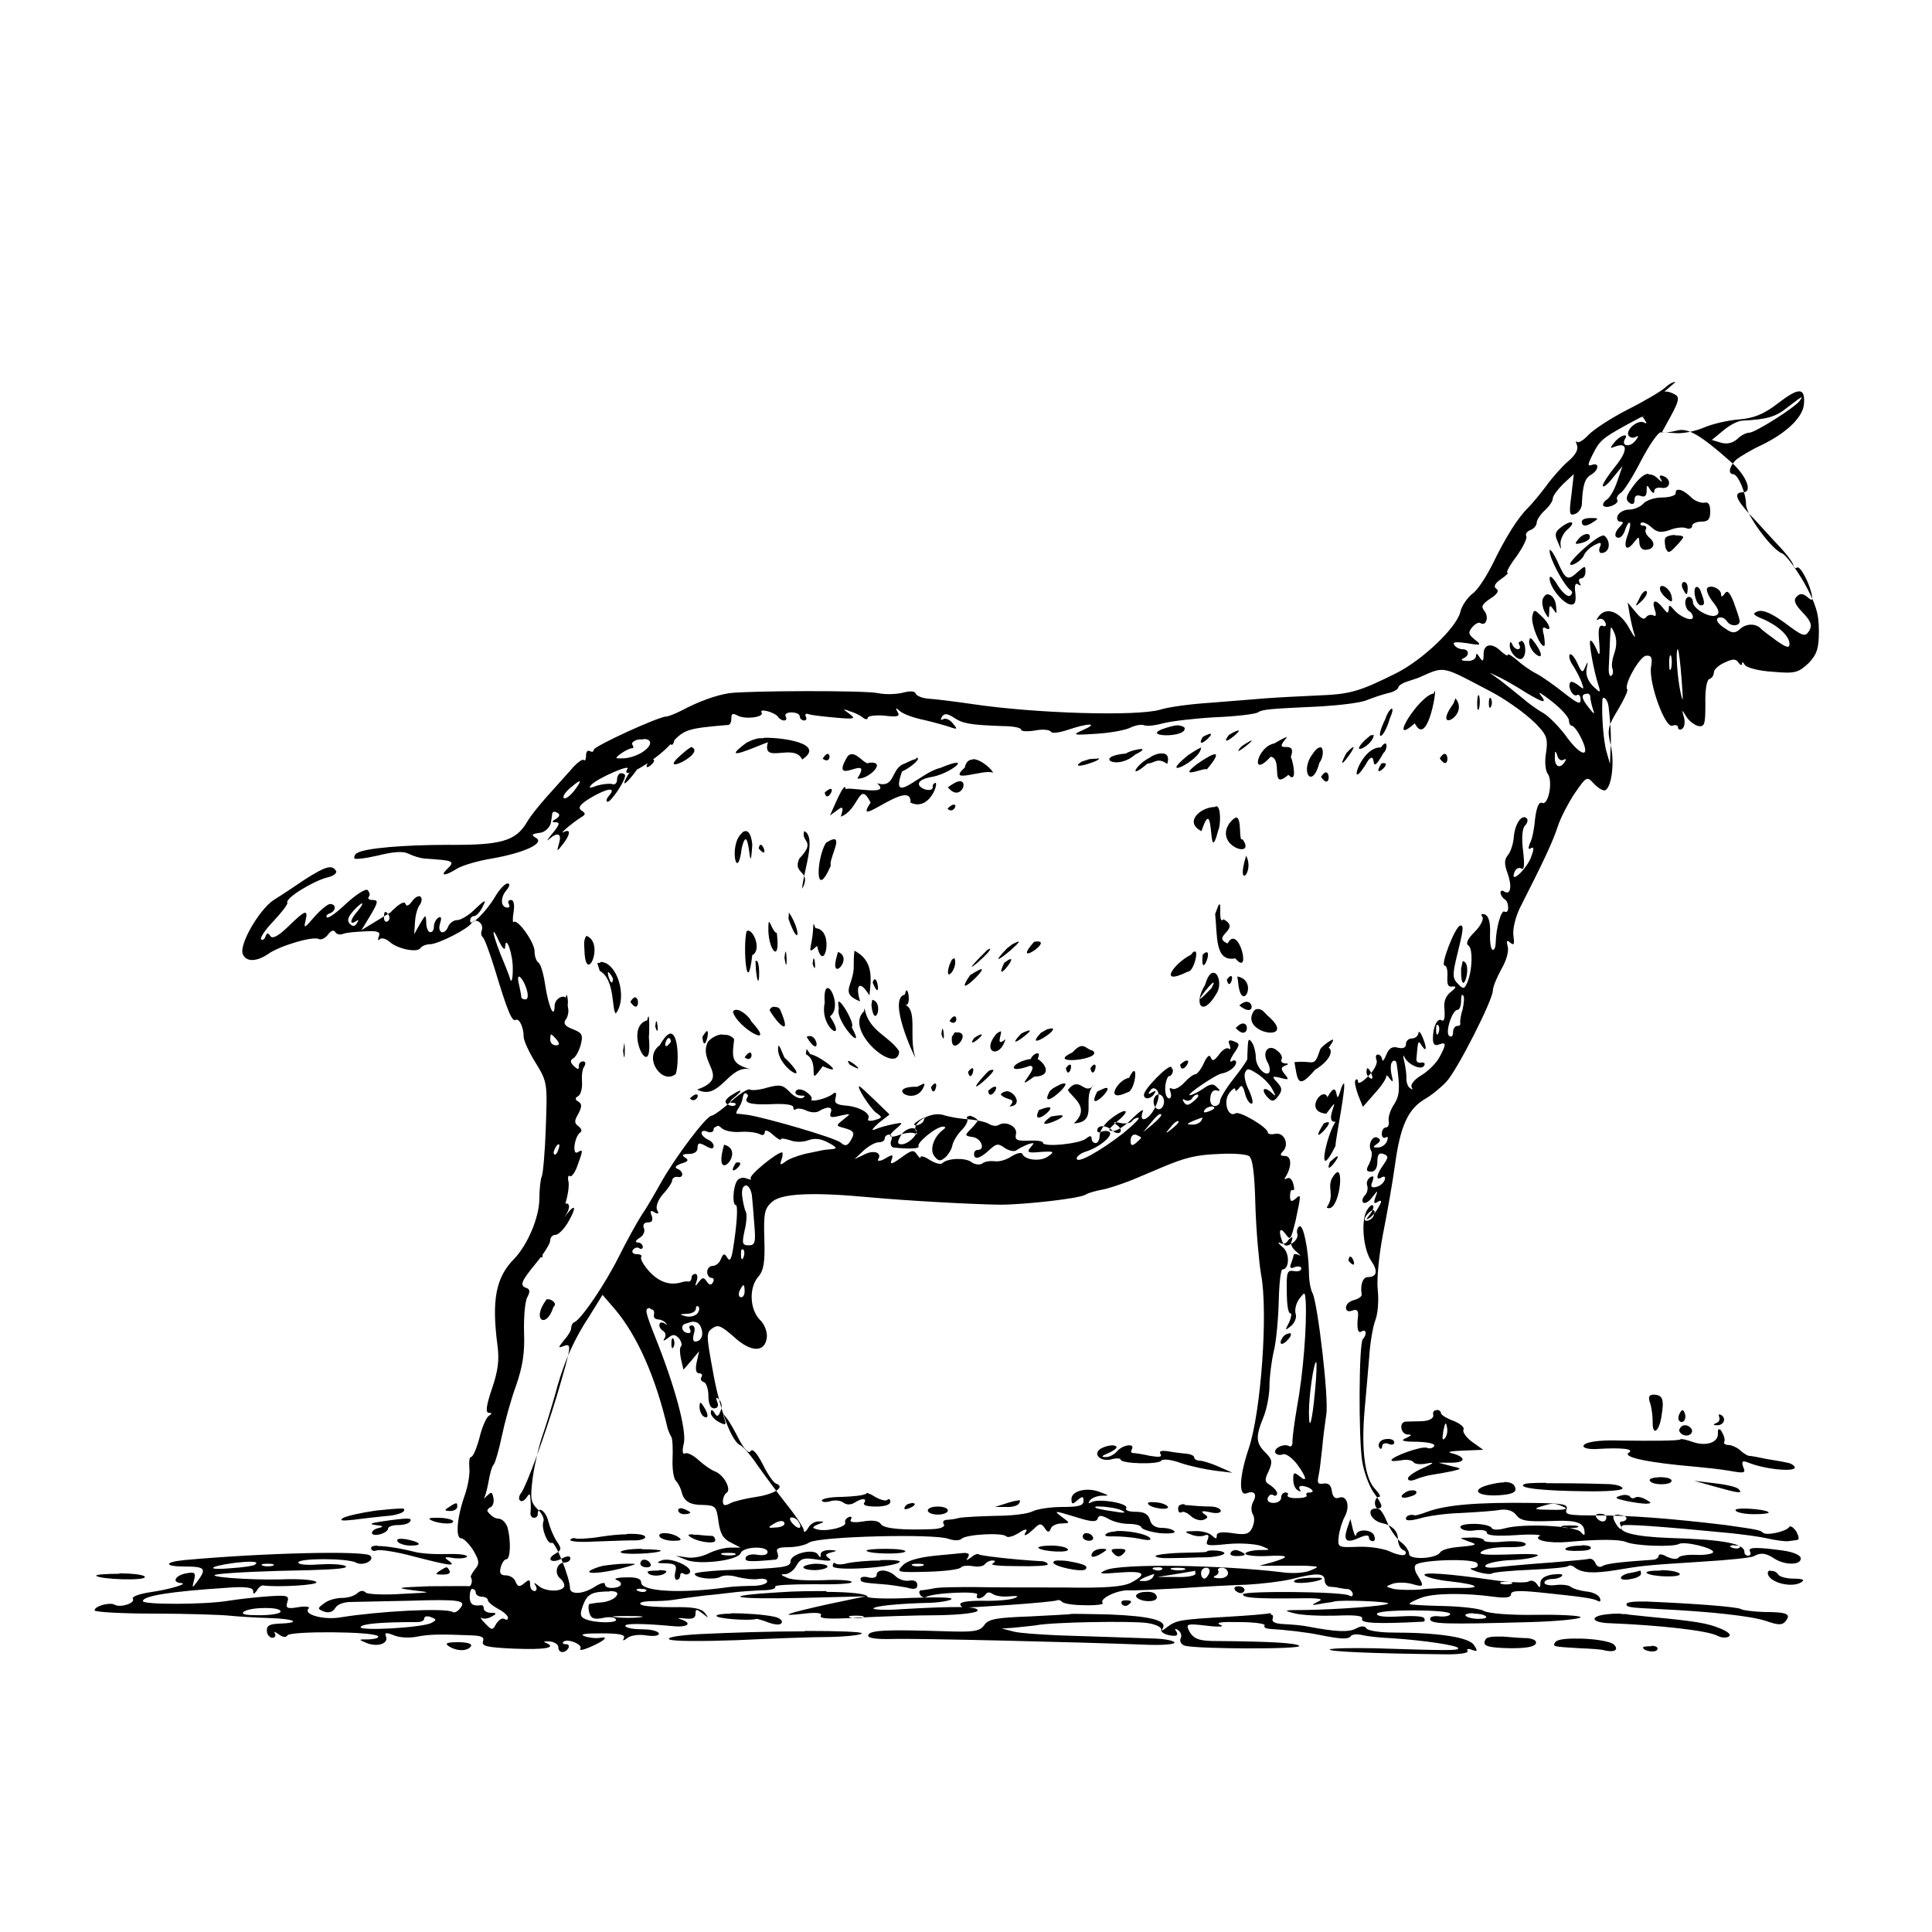 <?xml version="1.0" encoding="UTF-8" standalone="no"?>
<svg xmlns:dc="http://purl.org/dc/elements/1.1/" xmlns:cc="http://creativecommons.org/ns#" xmlns:rdf="http://www.w3.org/1999/02/22-rdf-syntax-ns#" xmlns:svg="http://www.w3.org/2000/svg" xmlns="http://www.w3.org/2000/svg" version="1.0" viewBox="0 0 48 48" id="svg2" width="100%" height="100%">
<defs id="defs442" />
<path style="fill:#000000" d="m 41.63,9.49 c -0.08,0.00 -0.16,0.05 -0.26,0.14 -0.10,0.09 -0.52,0.34 -0.94,0.55 -0.41,0.21 -0.85,0.50 -0.97,0.63 -0.12,0.13 -0.24,0.20 -0.28,0.17 -0.04,-0.04 -0.03,4.17e-4 -0.00,0.08 0.04,0.11 -0.04,0.25 -0.22,0.40 -0.15,0.13 -0.40,0.41 -0.55,0.62 -0.15,0.20 -0.35,0.44 -0.44,0.53 -0.26,0.25 -0.57,0.75 -0.88,1.39 -0.16,0.32 -0.38,0.67 -0.52,0.76 -0.12,0.10 -0.26,0.30 -0.29,0.45 -0.10,0.39 -0.94,1.19 -1.60,1.52 -0.91,0.45 -1.12,0.52 -1.97,0.55 -0.44,0.02 -1.01,0.05 -1.27,0.07 -0.25,0.02 -0.86,0.07 -1.37,0.11 -0.49,0.03 -1.06,0.11 -1.24,0.17 -0.56,0.17 -3.09,0.10 -4.69,-0.14 -0.41,-0.06 -0.89,-0.12 -1.06,-0.13 -0.16,-0.01 -0.31,-0.07 -0.33,-0.13 -0.02,-0.06 -0.13,-0.07 -0.32,-0.02 -0.16,0.04 -0.44,0.05 -0.62,0.01 -0.34,-0.07 -3.16,-0.06 -3.68,0.00 -0.34,0.05 -0.78,0.21 -1.19,0.43 -0.16,0.08 -0.33,0.15 -0.38,0.15 -0.19,0 -1.81,0.74 -1.81,0.83 0,0.05 -0.04,0.06 -0.10,0.03 -0.05,-0.03 -0.09,0.02 -0.09,0.11 0,0.10 -0.03,0.15 -0.06,0.11 -0.03,-0.03 -0.18,0.08 -0.32,0.25 -0.15,0.17 -0.42,0.47 -0.60,0.67 -0.17,0.19 -0.40,0.47 -0.49,0.63 -0.28,0.47 -0.65,0.57 -1.96,0.56 -1.06,0 -2.06,0.08 -2.25,0.20 -0.05,0.02 -0.08,0.07 -0.08,0.13 0,0.04 0.26,0.01 0.57,-0.06 0.40,-0.10 0.64,-0.12 0.78,-0.05 0.12,0.06 0.29,0.11 0.39,0.12 0.75,0.05 0.78,0.06 0.55,0.28 -0.16,0.16 -0.02,0.15 0.25,-0.02 0.12,-0.08 0.51,-0.20 0.88,-0.26 0.80,-0.14 1.32,-0.38 1.10,-0.51 -0.13,-0.08 -0.12,-0.10 0.10,-0.13 0.12,-0.01 0.26,-0.15 0.27,-0.27 0.01,-0.05 0.02,-0.14 0.03,-0.20 0,-0.05 0.06,-0.07 0.12,-0.03 0.08,0.04 0.07,0.09 -0.02,0.15 -0.12,0.07 -0.12,0.09 0,0.09 0.10,0 0.07,0.08 -0.09,0.27 -0.13,0.16 -0.17,0.22 -0.09,0.15 0.22,-0.19 0.32,-0.14 0.25,0.10 -0.06,0.22 -0.06,0.22 0.09,0.03 0.19,-0.24 0.21,-0.40 0.03,-0.31 -0.15,0.08 0.20,-0.22 0.42,-0.36 0.12,-0.07 0.13,-0.10 0.02,-0.17 -0.10,-0.07 -0.05,-0.15 0.21,-0.31 0.42,-0.25 0.67,-0.29 0.47,-0.06 -0.07,0.08 -0.08,0.15 -0.03,0.15 0.08,0 0.43,-0.51 0.43,-0.65 0,-0.03 -0.04,-0.06 -0.10,-0.06 -0.05,0 -0.10,0.07 -0.10,0.16 0,0.09 -0.06,0.14 -0.12,0.11 -0.07,-0.02 -0.24,-0.00 -0.38,0.04 -0.19,0.07 -0.22,0.07 -0.13,-0.03 0.16,-0.16 0.96,-0.51 0.89,-0.39 -0.20,0.32 0.66,-0.17 1.06,-0.60 0.35,-0.38 0.39,-0.40 1.45,-0.49 0.04,-0.01 0.07,-0.07 0.07,-0.16 0,-0.12 0.03,-0.14 0.16,-0.07 0.18,0.10 0.67,0.04 0.59,-0.08 -0.03,-0.05 0.04,-0.06 0.15,-0.03 0.11,0.03 0.23,0.09 0.26,0.14 0.03,0.05 0.10,0.09 0.15,0.09 0.06,0 0.07,-0.05 0.04,-0.10 -0.03,-0.06 0.03,-0.10 0.14,-0.10 0.12,0 0.21,0.04 0.21,0.10 0,0.05 0.05,0.10 0.11,0.10 0.05,0 0.07,-0.04 0.04,-0.10 -0.03,-0.05 -0.00,-0.08 0.06,-0.06 0.07,0.03 0.37,0.06 0.68,0.09 0.47,0.04 0.51,0.03 0.35,-0.09 -0.18,-0.13 -0.18,-0.14 0.00,-0.07 0.11,0.03 0.26,0.10 0.33,0.16 0.06,0.05 0.12,0.05 0.12,0 0,-0.04 0.19,-0.07 0.41,-0.05 0.33,0.04 0.40,0.02 0.33,-0.09 -0.06,-0.11 -0.05,-0.12 0.06,-0.02 0.08,0.07 0.35,0.17 0.61,0.22 0.25,0.06 0.54,0.14 0.65,0.18 0.17,0.06 0.17,0.04 0.05,-0.10 -0.07,-0.09 -0.18,-0.14 -0.24,-0.10 -0.06,0.03 -0.07,0.01 -0.03,-0.06 0.06,-0.09 0.13,-0.09 0.30,0.02 0.22,0.15 0.41,0.18 1.22,0.21 0.25,0 0.45,0.04 0.45,0.09 0,0.04 0.15,0.05 0.34,0.02 0.19,-0.04 0.37,-0.02 0.40,0.03 0.03,0.05 0.22,0.02 0.43,-0.05 0.50,-0.17 0.77,-0.17 0.38,0.00 -0.29,0.13 -0.28,0.14 0.32,0.10 0.34,-0.02 0.72,-0.09 0.84,-0.15 0.12,-0.06 0.28,-0.09 0.35,-0.06 0.08,0.03 0.29,-6.39e-4 0.47,-0.05 0.18,-0.05 0.76,-0.12 1.29,-0.15 0.52,-0.02 1.00,-0.08 1.06,-0.12 0.12,-0.08 0.30,-0.09 1.58,-0.15 0.47,-0.03 0.99,-0.09 1.14,-0.16 0.15,-0.06 0.39,-0.14 0.52,-0.17 0.14,-0.03 0.25,-0.10 0.25,-0.14 0,-0.04 0.10,-0.11 0.23,-0.15 l 0.27,-0.09 c 0.68,-0.30 0.54,-0.32 1.87,0.38 0.38,0.21 0.91,0.59 1.13,0.85 0.19,0.20 0.22,0.32 0.17,0.64 -0.04,0.22 -0.01,0.45 0.04,0.51 0.14,0.18 0.02,0.79 -0.13,0.73 -0.08,-0.04 -0.14,0.08 -0.18,0.38 -0.02,0.24 -0.07,0.52 -0.13,0.62 -0.05,0.13 -0.04,0.17 0.03,0.12 0.08,-0.04 0.07,0.04 -0.01,0.25 -0.14,0.32 -0.53,0.66 -0.40,0.34 0.03,-0.08 0.11,-0.12 0.17,-0.08 0.07,0.04 0.08,-0.10 0.04,-0.44 -0.04,-0.32 -0.02,-0.54 0.04,-0.62 0.07,-0.07 0.09,-0.15 0.05,-0.19 -0.12,-0.11 -0.29,0.13 -0.32,0.46 -0.01,0.17 -0.08,0.38 -0.15,0.46 -0.09,0.11 -0.09,0.22 -0.00,0.46 0.11,0.32 0.07,0.54 -0.09,0.44 -0.05,-0.04 -0.09,-0.02 -0.09,0.03 0,0.05 0.05,0.13 0.10,0.16 0.06,0.03 0.09,0.13 0.09,0.21 0,0.08 -0.03,0.13 -0.09,0.10 -0.08,-0.06 -0.21,0.39 -0.22,0.77 0,0.10 -0.03,0.18 -0.07,0.18 -0.05,0 -0.08,-0.19 -0.07,-0.42 0.01,-0.27 -0.04,-0.43 -0.13,-0.46 -0.08,-0.03 -0.11,-0.00 -0.06,0.06 0.04,0.06 -0.05,0.23 -0.19,0.37 -0.18,0.18 -0.23,0.29 -0.16,0.34 0.12,0.07 0.10,0.64 -0.03,0.93 -0.07,0.16 -0.10,0.16 -0.23,0.02 -0.13,-0.12 -0.13,-0.23 -0.05,-0.58 0.19,-0.77 0.21,-0.89 0.10,-0.86 -0.13,0.05 -0.49,0.99 -0.38,0.99 0.05,0 0.08,0.11 0.07,0.27 -0.01,0.20 0.01,0.27 0.13,0.25 0.10,-0.01 0.09,0.03 -0.04,0.13 -0.14,0.11 -0.19,0.25 -0.16,0.46 0.01,0.19 -0.01,0.29 -0.07,0.25 -0.11,-0.07 -0.22,0.16 -0.22,0.46 0,0.14 0.05,0.18 0.15,0.14 0.19,-0.07 0.19,-0.01 -0.00,0.34 -0.09,0.15 -0.30,0.35 -0.46,0.44 -0.16,0.10 -0.25,0.22 -0.22,0.28 0.04,0.06 0.02,0.07 -0.03,0.03 -0.06,-0.03 -0.10,-0.14 -0.10,-0.24 0.01,-0.09 -0.02,-0.28 -0.05,-0.42 -0.04,-0.14 -0.03,-0.19 -0.00,-0.12 0.09,0.19 0.42,0.34 0.49,0.22 0.04,-0.06 0.00,-0.09 -0.07,-0.08 -0.07,0.02 -0.13,-0.02 -0.12,-0.09 0.04,-0.47 0.04,-0.48 0.14,-0.32 0.12,0.18 0.12,0.02 0,-0.25 -0.05,-0.11 -0.09,-0.13 -0.09,-0.07 -0.01,0.07 -0.08,0.13 -0.16,0.13 -0.08,0 -0.15,0.06 -0.15,0.14 0,0.09 -0.07,0.12 -0.20,0.09 -0.14,-0.04 -0.22,0.01 -0.29,0.18 -0.05,0.13 -0.10,0.18 -0.10,0.11 -0.01,-0.06 -0.05,-0.12 -0.11,-0.12 -0.05,0 -0.06,0.06 -0.03,0.14 0.03,0.08 -0.06,0.25 -0.20,0.39 -0.14,0.15 -0.26,0.21 -0.26,0.15 0,-0.06 -0.03,-0.08 -0.06,-0.05 -0.04,0.04 -0.00,0.20 0.06,0.37 l 0.12,0.30 0.29,-0.33 c 0.16,-0.17 0.29,-0.37 0.29,-0.42 0,-0.06 0.04,-0.02 0.09,0.05 0.08,0.11 0.09,0.08 0.04,-0.11 -0.03,-0.15 -0.02,-0.29 0.03,-0.32 0.05,-0.04 0.09,-0.01 0.10,0.06 0.09,0.63 0.07,0.79 -0.06,1.00 -0.09,0.13 -0.15,0.31 -0.14,0.40 0.02,0.10 -0.01,0.18 -0.06,0.18 -0.06,0 -0.11,0.07 -0.11,0.16 0,0.08 0.04,0.12 0.10,0.09 0.06,-0.03 0.06,0.00 0.03,0.09 -0.03,0.09 -0.14,0.16 -0.23,0.16 -0.13,0 -0.13,-0.01 -0.02,-0.09 0.09,-0.06 0.10,-0.11 0.02,-0.15 -0.13,-0.08 -0.26,0.18 -0.16,0.33 0.03,0.06 0.00,0.20 -0.05,0.31 -0.09,0.16 -0.08,0.20 0.05,0.20 0.09,0 0.15,-0.09 0.15,-0.25 0,-0.17 0.04,-0.23 0.15,-0.19 0.13,0.05 0.13,0.08 0,0.27 -0.18,0.25 -0.20,0.41 -0.04,0.31 0.07,-0.04 0.10,-0.00 0.07,0.07 -0.03,0.08 -0.12,0.15 -0.21,0.17 -0.12,0.03 -0.15,-0.01 -0.09,-0.14 0.04,-0.12 0.03,-0.15 -0.06,-0.10 -0.07,0.05 -0.10,0.14 -0.07,0.21 0.02,0.07 -0.00,0.18 -0.06,0.24 -0.06,0.06 -0.08,0.14 -0.04,0.18 0.04,0.03 0.14,-0.02 0.22,-0.13 0.15,-0.19 0.15,-0.19 0.08,0 -0.05,0.14 -0.03,0.17 0.06,0.11 0.10,-0.06 0.11,-0.02 0.02,0.13 -0.06,0.12 -0.17,0.24 -0.24,0.28 -0.08,0.05 -0.07,0.02 0.02,-0.09 0.08,-0.10 0.11,-0.20 0.08,-0.23 -0.03,-0.03 -0.10,0.03 -0.16,0.14 -0.14,0.27 -0.08,0.95 0.12,1.24 0.17,0.25 0.14,0.40 -0.09,0.40 -0.12,0 -0.19,0.19 -0.15,0.43 0.01,0.05 -0.08,0.11 -0.19,0.14 -0.11,0.03 -0.20,0.10 -0.20,0.19 0,0.08 0.06,0.11 0.16,0.07 0.11,-0.04 0.15,0.00 0.14,0.13 -0.04,0.33 -0.00,0.45 0.09,0.39 0.11,-0.07 0.14,0.07 0.03,0.19 -0.10,0.09 -0.11,2.41 -0.02,3.02 0.04,0.27 0.17,0.62 0.28,0.78 0.25,0.35 0.26,0.41 0.06,0.41 -0.25,0 -0.12,0.30 0.15,0.36 0.25,0.05 0.40,0.20 0.40,0.39 0,0.13 0.06,0.25 0.13,0.28 0.06,0.02 0.09,0.07 0.05,0.11 -0.03,0.04 -0.19,0.01 -0.35,-0.06 -0.15,-0.08 -0.51,-0.14 -0.81,-0.13 -0.51,0.02 -0.52,0.02 -0.49,-0.26 0.02,-0.16 0.09,-0.38 0.15,-0.49 0.14,-0.26 0.05,-0.54 -0.14,-0.47 -0.10,0.04 -0.16,-0.02 -0.18,-0.16 -0.02,-0.15 -0.08,-0.21 -0.21,-0.19 -0.14,0.02 -0.16,-0.01 -0.12,-0.20 0.03,-0.13 0.06,-0.43 0.09,-0.69 0.02,-0.25 0.07,-0.61 0.10,-0.82 0.07,-0.38 -0.21,-2.76 -0.34,-3.02 -0.05,-0.09 -0.09,-0.32 -0.09,-0.51 -0.01,-0.57 -0.14,-1.22 -0.24,-1.15 -0.05,0.03 -0.07,0.12 -0.05,0.18 0.03,0.07 -0.03,0.18 -0.13,0.24 -0.14,0.09 -0.19,0.07 -0.24,-0.04 -0.11,-0.28 -0.06,-0.38 0.08,-0.19 0.12,0.17 0.13,0.14 0.25,-0.34 0.14,-0.66 0.14,-0.67 -0.01,-0.53 -0.10,0.08 -0.13,0.06 -0.13,-0.08 0,-0.10 0.03,-0.17 0.07,-0.14 0.04,0.02 0.04,-0.05 0.01,-0.16 -0.03,-0.11 -0.09,-0.17 -0.16,-0.13 -0.06,0.03 -0.07,0.01 -0.03,-0.04 0.16,-0.26 0.15,-0.52 -0.02,-0.52 -0.11,0 -0.13,-0.03 -0.05,-0.11 0.17,-0.17 0.04,-0.48 -0.18,-0.44 -0.10,0.02 -0.19,0.01 -0.19,-0.03 0,-0.13 -0.70,-0.54 -0.80,-0.48 -0.19,0.12 -0.32,-0.29 -0.16,-0.50 0.08,-0.11 0.15,-0.15 0.15,-0.09 0,0.05 0.03,0.04 0.09,-0.03 0.06,-0.10 0.10,-0.07 0.15,0.12 0.03,0.14 0.11,0.26 0.16,0.26 0.06,0 0.02,-0.14 -0.05,-0.31 -0.09,-0.17 -0.14,-0.37 -0.11,-0.45 0.05,-0.13 0.09,-0.12 0.31,0.02 0.14,0.09 0.31,0.26 0.37,0.38 0.10,0.19 0.10,0.20 -0.05,0.06 -0.19,-0.15 -0.23,-0.01 -0.04,0.17 0.09,0.09 0.14,0.07 0.24,-0.06 0.10,-0.14 0.10,-0.20 -0.03,-0.34 -0.14,-0.15 -0.13,-0.16 0.09,-0.11 0.20,0.06 0.21,0.04 0.10,-0.09 -0.10,-0.13 -0.10,-0.17 0,-0.21 0.11,-0.04 0.10,-0.06 0,-0.06 -0.07,-0.01 -0.11,-0.05 -0.08,-0.10 0.03,-0.05 -0.01,-0.14 -0.10,-0.21 -0.21,-0.19 -0.40,0.01 -0.25,0.28 0.06,0.10 0.07,0.22 0.04,0.26 -0.10,0.10 -0.33,-0.15 -0.33,-0.38 0,-0.11 -0.04,-0.28 -0.09,-0.36 -0.08,-0.12 -0.10,-0.10 -0.11,0.09 -0.01,0.14 -0.01,0.27 -0.01,0.31 0,0.03 -0.15,0.25 -0.34,0.49 -0.19,0.24 -0.34,0.49 -0.34,0.56 0,0.06 -0.06,0.12 -0.13,0.12 -0.08,0 -0.13,-0.10 -0.11,-0.21 0.01,-0.12 0.07,-0.20 0.15,-0.18 0.11,0.03 0.10,0.00 0.01,-0.08 -0.09,-0.10 -0.17,-0.08 -0.34,0.04 -0.13,0.09 -0.28,0.16 -0.33,0.16 -0.11,0 0.65,-0.52 0.80,-0.54 0.17,-0.03 0.35,-0.17 0.35,-0.27 0,-0.06 -0.05,-0.07 -0.11,-0.03 -0.06,0.03 -0.04,-0.05 0.05,-0.19 0.16,-0.23 0.16,-0.25 0,-0.31 -0.12,-0.05 -0.15,-0.01 -0.10,0.09 0.03,0.09 0.02,0.13 -0.03,0.09 -0.05,-0.03 -0.16,0.04 -0.24,0.16 -0.11,0.14 -0.16,0.17 -0.20,0.06 -0.03,-0.08 -0.09,-0.03 -0.17,0.14 -0.07,0.16 -0.17,0.28 -0.21,0.28 -0.05,0 -0.17,0.09 -0.28,0.21 -0.11,0.12 -0.24,0.18 -0.30,0.15 -0.07,-0.04 -0.07,-0.00 -0.04,0.08 0.03,0.09 0.01,0.16 -0.03,0.16 -0.13,0 -0.14,-0.42 -0.00,-0.58 0.06,-0.08 0.08,-0.16 0.05,-0.20 -0.07,-0.07 -0.68,0.55 -0.68,0.69 0,0.13 0.18,0.11 0.26,-0.03 0.05,-0.07 0.03,-0.08 -0.06,-0.03 -0.09,0.06 -0.11,0.04 -0.05,-0.03 0.05,-0.09 0.11,-0.09 0.17,-0.03 0.07,0.07 0.06,0.21 -0.03,0.41 -0.15,0.33 -0.43,0.45 -0.32,0.13 0.04,-0.09 -0.07,-0.01 -0.24,0.15 -0.17,0.18 -0.39,0.33 -0.50,0.33 -0.15,-0.01 -0.11,-0.04 0.12,-0.25 0.36,-0.30 0.19,-0.34 -0.19,-0.04 -0.14,0.11 -0.26,0.29 -0.26,0.40 0,0.10 -0.04,0.19 -0.10,0.19 -0.05,0 -0.10,-0.05 -0.10,-0.11 0,-0.08 -0.04,-0.08 -0.14,0 -0.16,0.13 -1.07,0.22 -1.07,0.10 0,-0.04 -0.15,-0.06 -0.36,-0.05 -0.29,0.01 -0.34,-0.02 -0.31,-0.16 0.05,-0.19 -0.25,-0.34 -0.43,-0.23 -0.06,0.04 -0.16,0.02 -0.23,-0.02 -0.07,-0.05 -0.29,-0.10 -0.50,-0.12 -0.21,-0.01 -0.50,-0.06 -0.65,-0.11 -0.32,-0.09 -0.80,0.21 -0.67,0.41 0.04,0.07 0.03,0.09 -0.03,0.05 -0.06,-0.03 -0.22,-0.02 -0.36,0.03 -0.30,0.11 -0.34,0.04 -0.08,-0.17 0.15,-0.13 0.15,-0.14 -0.10,-0.09 -0.14,0.03 -0.34,0.08 -0.45,0.13 -0.11,0.04 -0.07,-0.01 0.09,-0.16 l 0.27,-0.21 -0.36,-0.35 c -0.20,-0.19 -0.37,-0.35 -0.39,-0.35 -0.08,0 0.26,0.53 0.41,0.65 0.17,0.12 0.17,0.13 -0.03,0.19 -0.11,0.03 -0.19,0.02 -0.16,-0.03 0.08,-0.13 -0.21,-0.30 -0.54,-0.33 -0.25,-0.02 -0.31,-0.06 -0.27,-0.20 0.03,-0.13 0.00,-0.15 -0.07,-0.09 -0.15,0.12 -0.58,0.22 -0.53,0.13 0.03,-0.04 -0.04,-0.12 -0.14,-0.19 -0.12,-0.07 -0.21,-0.07 -0.25,-0.01 -0.03,0.06 0.02,0.10 0.12,0.11 0.12,0 0.13,0.01 0.05,0.06 -0.08,0.03 -0.22,-0.04 -0.32,-0.15 -0.17,-0.18 -0.25,-0.19 -0.55,-0.11 -0.19,0.06 -0.39,0.08 -0.44,0.05 -0.04,-0.03 -0.25,0.10 -0.46,0.29 -0.21,0.19 -0.43,0.35 -0.49,0.36 -0.13,0 -0.92,1.05 -1.28,1.70 -0.14,0.25 -0.34,0.60 -0.46,0.77 -0.11,0.17 -0.37,0.64 -0.57,1.04 -0.34,0.68 -0.93,1.55 -1.10,1.62 -0.05,0.02 -0.08,0.09 -0.08,0.15 0,0.06 -0.08,0.19 -0.18,0.30 -0.15,0.19 -0.15,0.20 0,0.14 0.20,-0.07 0.19,-8.74e-4 -0.17,1.22 -0.32,1.06 -0.76,2.25 -0.89,2.43 -0.06,0.07 -0.07,0.16 -0.03,0.19 0.04,0.04 0.11,0.00 0.16,-0.07 0.08,-0.12 0.09,-0.11 0.10,0.05 0.01,0.11 0.01,0.26 0,0.32 -0.01,0.07 0.03,0.13 0.09,0.13 0.05,0 0.09,-0.04 0.09,-0.09 0,-0.22 0.20,-0.08 0.26,0.17 0.04,0.16 0.13,0.38 0.21,0.50 0.13,0.19 0.12,0.22 -0.03,0.31 -0.25,0.14 -0.09,0.26 0.16,0.12 0.14,-0.07 0.21,-0.07 0.21,0 0,0.05 -0.06,0.10 -0.14,0.10 -0.20,0 -0.27,0.27 -0.11,0.40 0.08,0.07 0.12,0.16 0.09,0.21 -0.08,0.13 -0.48,0.11 -0.63,-0.03 -0.11,-0.09 -0.13,-0.09 -0.07,0 0.04,0.07 0.02,0.13 -0.03,0.13 -0.06,0 -0.11,-0.07 -0.11,-0.16 0,-0.13 -0.02,-0.14 -0.15,-0.03 -0.12,0.10 -0.16,0.08 -0.21,-0.04 -0.03,-0.09 -0.14,-0.16 -0.24,-0.16 -0.13,0 -0.17,-0.05 -0.13,-0.20 0.03,-0.11 0.09,-0.20 0.14,-0.20 0.10,0 0.12,-0.44 0.03,-0.79 -0.04,-0.12 -0.14,-0.22 -0.23,-0.22 -0.19,0 -0.44,-0.36 -0.35,-0.51 0.03,-0.06 0.08,-0.25 0.11,-0.42 0.03,-0.18 0.08,-0.37 0.13,-0.42 0.04,-0.06 0.13,-0.37 0.20,-0.71 0.07,-0.33 0.22,-0.89 0.35,-1.24 0.16,-0.46 0.22,-0.81 0.20,-1.31 -0.01,-0.38 0.02,-0.78 0.08,-0.89 0.07,-0.13 0.07,-0.20 -0.02,-0.23 -0.18,-0.06 -0.13,-0.17 0.24,-0.62 0.19,-0.23 0.35,-0.48 0.35,-0.56 0,-0.08 0.06,-0.14 0.13,-0.14 0.07,0 0.20,-0.13 0.30,-0.29 0.23,-0.39 0.21,-0.52 -0.03,-0.21 l -0.20,0.25 0.15,-0.45 c 0.09,-0.25 0.13,-0.54 0.10,-0.64 -0.02,-0.09 0.00,-0.15 0.04,-0.12 0.04,0.03 0.13,-0.09 0.19,-0.27 0.14,-0.38 0.14,-0.41 0,-0.32 -0.14,0.08 -0.08,-0.38 0.06,-0.49 0.06,-0.04 0.04,-0.09 -0.04,-0.16 -0.10,-0.07 -0.11,-0.13 -0.00,-0.31 0.09,-0.18 0.09,-0.24 0,-0.30 -0.09,-0.05 -0.09,-0.09 -0.00,-0.14 0.06,-0.04 0.10,-0.20 0.09,-0.34 -0.01,-0.15 0.00,-0.33 0.06,-0.40 0.04,-0.07 0.02,-0.12 -0.03,-0.12 -0.06,0 -0.11,0.04 -0.11,0.12 0,0.09 -0.02,0.09 -0.12,0 -0.10,-0.10 -0.10,-0.15 -0.01,-0.20 0.06,-0.04 0.14,-0.19 0.18,-0.34 0.06,-0.24 0.03,-0.29 -0.20,-0.38 -0.19,-0.07 -0.24,-0.14 -0.18,-0.23 0.05,-0.06 0.08,-0.18 0.07,-0.25 -0.01,-0.06 -0.02,-0.17 -0.03,-0.22 -0.02,-0.21 -0.31,-0.08 -0.31,0.12 -0.01,0.36 -0.16,0.00 -0.24,-0.55 -0.04,-0.26 -0.11,-0.50 -0.17,-0.53 -0.05,-0.04 -0.09,-0.16 -0.09,-0.28 0,-0.22 -0.43,-0.82 -0.52,-0.72 -0.02,0.03 -0.03,-0.09 0,-0.25 0.03,-0.19 0.00,-0.30 -0.06,-0.30 -0.07,0 -0.09,0.04 -0.06,0.10 0.03,0.05 0.02,0.09 -0.03,0.09 -0.17,0 -0.19,-0.24 -0.03,-0.43 0.08,-0.09 0.10,-0.17 0.03,-0.17 -0.06,0 -0.20,0.14 -0.31,0.33 -0.24,0.40 -0.62,0.76 -0.62,0.60 0,-0.07 0.04,-0.12 0.10,-0.12 0.05,0 0.15,-0.10 0.21,-0.23 0.10,-0.19 0.07,-0.19 -0.18,0.05 -0.16,0.16 -0.36,0.28 -0.45,0.28 -0.09,0 -0.18,0.07 -0.22,0.15 -0.09,0.24 -0.28,0.18 -0.21,-0.06 0.05,-0.15 0.03,-0.19 -0.04,-0.15 -0.06,0.04 -0.11,0.14 -0.11,0.22 0,0.08 -0.03,0.14 -0.09,0.14 -0.05,0 -0.10,-0.10 -0.10,-0.23 -0.01,-0.22 -0.01,-0.22 -0.16,0.03 l -0.14,0.25 0.02,-0.30 c 0.01,-0.17 0.06,-0.36 0.12,-0.43 0.05,-0.07 0.06,-0.16 0.02,-0.20 -0.04,-0.04 -0.14,0.01 -0.21,0.11 -0.09,0.12 -0.14,0.14 -0.17,0.06 -0.02,-0.07 -0.17,0.01 -0.37,0.22 L 8.98,23.11 9.21,22.73 c 0.19,-0.32 0.19,-0.37 0.05,-0.37 -0.09,0 -0.14,-0.03 -0.09,-0.09 0.03,-0.05 0.00,-0.12 -0.04,-0.16 -0.06,-0.03 -0.29,0.12 -0.53,0.34 -0.23,0.22 -0.45,0.38 -0.48,0.34 -0.03,-0.03 0.01,-0.08 0.08,-0.10 0.15,-0.06 0.16,-0.23 0,-0.23 -0.06,0 -0.24,0.15 -0.39,0.32 -0.24,0.28 -0.27,0.30 -0.22,0.10 0.07,-0.30 -0.00,-0.28 -0.43,0.14 -0.25,0.24 -0.39,0.31 -0.44,0.24 -0.06,-0.09 -0.09,-0.09 -0.12,0.00 -0.03,0.08 -0.08,0.11 -0.11,0.08 -0.04,-0.03 0.09,-0.23 0.30,-0.45 0.20,-0.21 0.36,-0.42 0.35,-0.46 C 7.07,22.32 7.78,21.89 8.13,21.80 8.28,21.77 8.38,21.69 8.35,21.64 8.25,21.47 8.08,21.53 7.59,21.84 7.34,22.01 6.98,22.25 6.80,22.36 c -0.36,0.24 -0.86,1.10 -0.77,1.34 0.08,0.20 0.33,0.20 0.62,0.01 0.28,-0.21 1.14,-0.46 1.27,-0.38 0.06,0.03 0.16,-0.02 0.23,-0.11 0.07,-0.10 0.15,-0.13 0.18,-0.06 0.04,0.06 0.13,0.07 0.20,0.04 0.07,-0.03 0.31,-0.05 0.53,-0.06 0.33,-0.02 0.40,0.01 0.35,0.13 -0.03,0.08 -0.01,0.12 0.03,0.06 0.05,-0.04 0.16,-0.00 0.24,0.07 0.20,0.18 0.70,0.28 0.77,0.15 0.04,-0.05 0.14,-0.09 0.23,-0.09 0.20,0 0.95,-0.38 1.04,-0.53 0.09,-0.14 0.31,0.01 0.25,0.18 -0.03,0.08 -0.01,0.15 0.02,0.17 0.04,0.02 0.17,0.37 0.30,0.79 0.32,1.06 0.43,1.32 0.52,1.27 0.09,-0.05 0.20,0.18 0.20,0.42 0,0.09 0.13,0.38 0.30,0.65 0.29,0.47 0.29,0.51 0.25,1.61 -0.02,0.60 -0.07,1.15 -0.10,1.21 -0.03,0.05 -0.06,0.31 -0.06,0.57 -0.01,0.46 -0.29,1.12 -0.62,1.47 -0.46,0.46 -0.57,1.02 -0.42,2.16 0.05,0.37 0.01,0.64 -0.14,1.08 -0.14,0.41 -0.16,0.59 -0.08,0.59 0.09,0 0.09,0.02 0,0.08 -0.06,0.04 -0.17,0.29 -0.23,0.55 -0.07,0.26 -0.16,0.47 -0.21,0.47 -0.04,0 -0.05,0.12 -0.04,0.26 0.02,0.14 -0.03,0.45 -0.11,0.68 -0.20,0.56 -0.24,1.08 -0.09,1.08 0.06,0 0.20,0.14 0.30,0.30 0.15,0.26 0.16,0.33 0.04,0.47 -0.07,0.09 -0.12,0.18 -0.10,0.20 0.05,0.07 0.01,0.23 -0.05,0.22 -0.05,-0.01 -0.48,-0.00 -0.99,0.00 -0.80,0.03 -0.85,0.04 -0.40,0.10 0.49,0.06 0.48,0.05 -0.28,0.09 -0.43,0.03 -0.83,0.01 -0.89,-0.03 -0.06,-0.06 -0.13,-0.06 -0.21,0.01 -0.07,0.07 -0.24,0.12 -0.38,0.12 -0.14,0 -0.34,0.05 -0.44,0.13 -0.18,0.13 -0.18,0.14 -0.01,0.21 0.12,0.04 0.22,0.01 0.28,-0.09 0.05,-0.09 0.21,-0.15 0.40,-0.15 0.18,0 0.83,-0.02 1.44,-0.03 1.26,-0.04 1.43,-0.01 1.26,0.19 -0.06,0.08 -0.15,0.12 -0.18,0.09 -0.19,-0.11 -1.84,-0.02 -2.77,0.13 -0.43,0.08 -0.97,-0.07 -0.81,-0.22 0.04,-0.04 -0.08,-0.06 -0.26,-0.03 -0.28,0.05 -0.32,0.02 -0.27,-0.13 0.05,-0.16 -5.60e-4,-0.17 -0.47,-0.14 -0.29,0.02 -0.74,0.07 -0.99,0.11 -0.58,0.10 -2.13,0.10 -2.13,0.01 0,-0.13 0.68,-0.24 2.06,-0.33 0.49,-0.04 0.68,-0.01 0.68,0.08 0,0.09 0.02,0.08 0.09,-0.01 0.04,-0.08 0.11,-0.13 0.15,-0.13 0.38,0.05 1.38,-0.01 1.33,-0.08 -0.03,-0.06 -0.42,-0.09 -0.89,-0.07 -0.77,0.02 -2.00,-0.07 -1.54,-0.13 0.33,-0.04 1.14,-0.08 2.28,-0.10 0.67,-0.02 0.99,-0.05 0.86,-0.11 -0.11,-0.04 -0.41,-0.05 -0.68,-0.03 -0.27,0.02 -0.48,-6.4e-4 -0.48,-0.05 0,-0.11 1.21,-0.11 1.43,-0.00 0.17,0.10 0.48,-0.05 0.36,-0.17 -0.14,-0.13 -2.66,-0.07 -4.62,0.11 -0.51,0.05 -0.51,0.16 0.01,0.16 0.50,0 0.55,0.05 0.32,0.36 -0.14,0.19 -0.14,0.18 -0.09,-0.02 0.05,-0.19 0.02,-0.21 -0.20,-0.17 -0.26,0.05 -0.36,0.22 -0.13,0.24 0.22,0.01 -0.27,0.16 -0.77,0.23 -0.26,0.04 -0.45,0.11 -0.42,0.16 0.07,0.11 -0.31,0.23 -0.45,0.15 -0.12,-0.07 -0.50,0.03 -0.50,0.14 0,0.04 0.67,0.08 1.49,0.08 0.83,0 1.66,0.03 1.85,0.05 0.19,0.02 0.65,0.05 1.00,0.06 0.65,0.02 0.82,0.12 0.23,0.14 -0.22,0.01 -0.30,0.05 -0.29,0.18 0,0.09 0.07,0.17 0.14,0.17 0.06,0 0.09,-0.05 0.06,-0.11 -0.04,-0.06 -6.64e-4,-0.04 0.09,0.02 0.10,0.08 0.19,0.09 0.22,0.03 0.07,-0.11 2.14,-0.10 2.25,0.02 0.04,0.04 -0.06,0.07 -0.22,0.08 -0.27,0 -0.28,0.00 -0.06,0.09 0.27,0.11 0.55,0.01 0.48,-0.16 -0.04,-0.10 0.00,-0.11 0.20,-0.03 0.14,0.06 0.40,0.07 0.58,0.03 0.31,-0.06 0.59,-0.06 1.34,-0.03 0.25,0.01 0.33,0.04 0.29,0.15 -0.04,0.12 0.11,0.15 0.77,0.18 0.77,0.03 1.09,-0.02 0.78,-0.15 -0.07,-0.03 -0.02,-0.03 0.10,-0.03 0.12,0.01 0.22,0.07 0.22,0.14 0,0.15 0.16,0.17 0.25,0.03 0.03,-0.06 0.01,-0.10 -0.06,-0.10 -0.07,0 -0.10,-0.03 -0.06,-0.06 0.09,-0.09 0.48,0.06 0.42,0.17 -0.04,0.05 0.05,0.04 0.22,-0.03 0.37,-0.16 0.51,-0.28 0.27,-0.24 -0.10,0.02 -0.28,0.00 -0.39,-0.04 -0.13,-0.05 0.01,-0.07 0.42,-0.07 0.43,0 0.61,0.03 0.56,0.12 -0.04,0.07 -0.01,0.07 0.08,-0.00 0.08,-0.07 0.29,-0.10 0.47,-0.07 0.19,0.03 0.32,0.01 0.32,-0.04 0,-0.06 -0.18,-0.11 -0.39,-0.11 -0.22,0 -0.42,-0.03 -0.44,-0.08 -0.05,-0.07 0.41,-0.07 1.17,0.00 0.38,0.04 0.51,-0.07 0.20,-0.17 -0.10,-0.03 -0.05,-0.04 0.10,-0.02 0.19,0.02 0.27,-0.00 0.27,-0.12 0,-0.12 0.02,-0.12 0.18,-0.00 0.15,0.12 0.16,0.12 0.05,-0.02 -0.09,-0.11 -0.29,-0.15 -0.79,-0.14 -0.36,0 -0.72,-0.02 -0.79,-0.06 -0.07,-0.05 0.01,-0.08 0.23,-0.09 0.19,0 0.44,-0.01 0.55,-0.03 0.11,-0.02 0.47,-0.07 0.81,-0.11 0.33,-0.03 0.70,-0.08 0.81,-0.09 0.11,-0.01 0.37,-0.03 0.59,-0.04 0.21,0 0.36,-0.03 0.34,-0.09 -0.03,-0.04 0.39,-0.06 0.95,-0.06 0.54,0.01 0.98,-0.01 0.95,-0.06 -0.03,-0.04 -0.34,-0.06 -0.72,-0.04 -0.36,0.01 -0.76,-0.00 -0.88,-0.06 -0.17,-0.07 -0.18,-0.09 -0.05,-0.09 0.10,-0.01 0.22,-0.10 0.28,-0.22 0.10,-0.17 0.18,-0.20 0.53,-0.14 0.28,0.04 0.37,0.03 0.28,-0.03 -0.11,-0.08 -0.10,-0.11 0.05,-0.15 0.16,-0.04 0.16,-0.05 -0.03,-0.06 -0.13,0 -0.23,0.04 -0.23,0.10 0,0.10 -0.01,0.10 -0.07,0.01 -0.10,-0.16 -0.68,-0.02 -0.68,0.17 0,0.15 -0.16,0.17 -1.64,0.22 -0.40,0.02 -0.74,0.06 -0.74,0.09 0,0.11 0.47,0.16 0.63,0.08 0.08,-0.05 0.27,-0.05 0.43,0 0.16,0.04 0.39,0.07 0.52,0.05 0.12,-0.02 0.22,0.00 0.22,0.06 0,0.06 -0.15,0.10 -0.32,0.11 -0.18,0 -0.46,0.01 -0.63,0.03 -1.18,0.17 -2.18,0.11 -2.18,-0.11 0,-0.10 -0.12,-0.14 -0.37,-0.13 -0.21,0 -0.32,0.03 -0.25,0.06 0.19,0.07 0.14,0.19 -0.08,0.20 -0.11,0.01 -0.20,-0.02 -0.20,-0.09 0,-0.06 -0.11,-0.03 -0.25,0.06 -0.29,0.19 -0.62,0.21 -0.62,0.03 0,-0.25 -0.37,-1.17 -0.45,-1.12 -0.10,0.06 -0.27,-0.36 -0.21,-0.53 0.03,-0.06 -0.03,-0.20 -0.15,-0.31 -0.17,-0.17 -0.18,-0.27 -0.11,-0.81 0.05,-0.33 0.16,-0.81 0.25,-1.05 0.08,-0.23 0.21,-0.66 0.29,-0.94 0.19,-0.74 0.44,-1.35 0.85,-1.97 l 0.34,-0.55 0.31,0.36 c 0.55,0.65 1.01,1.68 1.31,2.97 0.02,0.05 0.05,0.14 0.09,0.20 0.03,0.05 0.04,0.30 0.03,0.54 -0.01,0.24 0.02,0.48 0.08,0.55 0.06,0.06 0.12,0.18 0.14,0.26 0.06,0.25 0.20,0.34 0.54,0.34 0.31,0.01 0.33,0.04 0.38,0.41 0.04,0.29 0.11,0.43 0.30,0.52 l 0.25,0.13 -0.26,0 c -0.15,0 -0.39,0.07 -0.55,0.15 -0.16,0.08 -0.40,0.12 -0.55,0.09 l -0.25,-0.04 0.25,0.10 c 0.32,0.14 1.29,0.02 1.36,-0.16 0.06,-0.17 0.67,-0.19 0.67,-0.03 0,0.07 -0.10,0.09 -0.24,0.07 -0.14,-0.03 -0.27,-0.00 -0.30,0.06 -0.04,0.11 0.06,0.12 0.72,0.06 0.07,0 0.10,-0.07 0.07,-0.16 -0.05,-0.11 0.00,-0.15 0.26,-0.15 0.17,0 0.41,-0.04 0.53,-0.12 0.27,-0.15 3.09,-0.22 3.45,-0.09 0.14,0.05 0.28,0.05 0.33,0.00 0.11,-0.11 1.02,-0.16 1.11,-0.06 0.04,0.04 0.18,-0.00 0.32,-0.09 0.13,-0.09 0.21,-0.10 0.18,-0.04 -0.11,0.16 6.14e-4,0.12 0.19,-0.06 0.14,-0.14 0.18,-0.14 0.27,-0.01 0.07,0.11 0.11,0.11 0.15,0.00 0.02,-0.06 0.14,-0.12 0.26,-0.12 0.22,-0.01 0.22,-0.01 0.03,-0.15 -0.24,-0.18 -0.23,-0.18 0.36,-0.00 0.35,0.11 0.48,0.12 0.51,0.03 0.03,-0.09 0.09,-0.09 0.26,0 0.11,0.07 0.34,0.13 0.50,0.13 0.16,0 0.31,0.03 0.33,0.09 0.02,0.05 0.22,0.11 0.45,0.14 0.24,0.02 0.40,0.00 0.37,-0.04 -0.03,-0.05 -0.17,-0.09 -0.31,-0.09 -0.16,0 -0.27,-0.07 -0.30,-0.20 -0.04,-0.14 -0.14,-0.20 -0.35,-0.20 -0.16,0 -0.27,-0.03 -0.24,-0.09 0.08,-0.12 -0.69,-0.25 -0.86,-0.15 -0.08,0.04 -0.09,0.03 -0.05,-0.03 0.04,-0.07 0.17,-0.12 0.29,-0.13 0.21,0 0.21,-0.00 -0.03,-0.09 -0.32,-0.13 -0.71,-0.03 -0.71,0.17 0,0.14 0.03,0.14 0.15,0.03 0.12,-0.10 0.15,-0.10 0.15,0.02 0,0.12 -0.13,0.15 -0.53,0.15 -0.29,0 -0.62,0.05 -0.74,0.11 -0.11,0.06 -0.51,0.11 -0.91,0.11 -0.38,0.01 -0.79,0.03 -0.90,0.05 -0.11,0.03 -0.26,0.05 -0.33,0.05 -0.07,0.01 -0.10,0.05 -0.06,0.11 0.04,0.06 -0.08,0.11 -0.27,0.12 -0.76,0.03 -1.23,-0.01 -1.30,-0.13 -0.05,-0.08 -0.21,-0.10 -0.44,-0.06 -0.25,0.04 -0.34,0.01 -0.30,-0.05 0.04,-0.06 0.00,-0.08 -0.05,-0.06 -0.07,0.03 -0.11,0.09 -0.09,0.14 0.04,0.11 -0.50,0.24 -0.72,0.16 -0.11,-0.03 -0.10,-0.06 0.05,-0.12 0.16,-0.06 0.16,-0.07 0.02,-0.07 -0.09,-0.01 -0.22,0.06 -0.27,0.16 -0.06,0.10 -0.11,0.13 -0.11,0.06 0,-0.06 -0.19,-0.35 -0.43,-0.65 -0.23,-0.29 -0.56,-0.74 -0.73,-0.98 -0.16,-0.24 -0.35,-0.45 -0.41,-0.48 -0.22,-0.08 -0.52,-0.88 -0.69,-1.85 -0.16,-0.88 -0.17,-0.95 -0.01,-1.06 0.14,-0.10 0.22,-0.06 0.53,0.21 0.42,0.39 0.77,0.40 0.82,0.03 0.02,-0.14 -0.05,-0.34 -0.18,-0.46 -0.25,-0.27 -0.26,-0.80 -0.03,-1.06 0.13,-0.15 0.17,-0.35 0.15,-0.93 -0.02,-0.64 6.13e-4,-0.76 0.19,-0.93 0.24,-0.21 0.99,-0.25 2.47,-0.11 0.88,0.08 2.47,0.17 3.20,0.18 0.57,0 1.97,-0.15 2.12,-0.25 0.06,-0.04 0.24,-0.09 0.39,-0.12 0.15,-0.02 0.50,-0.14 0.78,-0.25 0.28,-0.12 0.59,-0.25 0.71,-0.30 0.59,-0.25 0.87,-0.32 1.43,-0.34 0.33,-0.02 0.66,6.4e-4 0.75,0.05 0.09,0.06 0.14,0.41 0.16,1.24 0.02,0.63 0.09,1.40 0.14,1.70 0.18,0.92 -0.00,3.44 -0.31,4.34 -0.23,0.68 -0.25,1.18 -0.05,1.10 0.20,-0.08 0.27,0.03 0.16,0.22 -0.05,0.10 -0.05,0.23 0,0.31 0.05,0.08 0.03,0.22 -0.02,0.33 -0.08,0.16 -0.17,0.18 -0.49,0.13 -0.27,-0.04 -0.39,-0.02 -0.39,0.06 0,0.09 -0.02,0.09 -0.12,0 -0.07,-0.07 -0.26,-0.12 -0.43,-0.11 -0.25,0 -0.27,0.02 -0.10,0.08 0.11,0.05 0.26,0.06 0.34,0.03 0.10,-0.04 0.13,-0.01 0.08,0.11 -0.06,0.15 -7.43e-4,0.15 0.51,0.10 0.31,-0.03 0.69,-0.00 0.83,0.05 0.24,0.10 0.24,0.10 -0.07,0.10 -0.18,0.01 -0.33,0.05 -0.33,0.09 0,0.04 0.23,0.07 0.50,0.06 0.58,-0.03 0.64,0.01 0.18,0.15 l -0.33,0.09 0.40,-0.00 c 0.22,0 0.56,-0.00 0.76,0.00 0.34,0.02 0.34,0.02 0.10,0.12 -0.14,0.06 -0.45,0.08 -0.71,0.04 -1.51,-0.18 -3.99,-0.22 -4.37,-0.05 -0.20,0.09 -0.14,0.10 0.33,0.06 0.63,-0.05 0.72,0.03 0.30,0.25 -0.19,0.10 -0.62,0.14 -1.69,0.12 -0.79,0 -1.78,-0.00 -2.19,-0.01 -0.41,0 -0.87,0.00 -1.01,0.03 -0.14,0.03 -0.29,0.05 -0.33,0.05 -0.05,0.01 -0.05,0.06 -0.02,0.11 0.04,0.06 0.10,0.08 0.14,0.06 0.17,-0.11 1.34,-0.16 1.28,-0.06 -0.03,0.06 -0.01,0.09 0.04,0.09 0.05,0 0.12,-0.04 0.16,-0.09 0.04,-0.07 0.11,-0.07 0.18,-0.02 0.07,0.05 0.26,0.08 0.42,0.06 0.22,-0.02 0.25,-0.00 0.11,0.05 -0.11,0.04 -0.46,0.07 -0.79,0.06 -0.36,0 -0.57,0.03 -0.54,0.10 0.02,0.05 0.07,0.08 0.12,0.07 0.05,0 0.56,-0.03 1.15,-0.07 0.58,-0.04 1.09,-0.09 1.13,-0.11 0.04,-0.02 0.09,-0.00 0.12,0.03 0.03,0.05 0.28,0.09 0.56,0.09 0.28,0.01 0.49,-0.02 0.46,-0.05 -0.11,-0.10 0.33,-0.32 0.62,-0.32 0.15,0.01 0.74,-0.02 1.30,-0.05 0.55,-0.04 1.31,-0.08 1.67,-0.09 0.36,-0.02 0.86,-0.08 1.11,-0.14 0.61,-0.16 0.81,-0.15 0.81,0.03 0,0.08 0.06,0.16 0.13,0.16 0.06,0.01 0.17,0.01 0.22,0.03 0.06,0.01 0.16,0.03 0.23,0.03 0.06,0.01 0.12,0.07 0.12,0.13 0,0.05 -0.04,0.06 -0.09,0.03 -0.15,-0.10 -2.64,-0.12 -2.64,-0.03 0,0.09 0.32,0.11 1.37,0.10 0.52,-0.01 0.66,0.01 0.50,0.08 -0.18,0.09 -0.18,0.10 0.04,0.06 0.14,-0.03 0.30,-0.04 0.35,-0.06 0.18,-0.05 1.40,6.4e-4 1.35,0.05 -0.06,0.06 -1.28,0.15 -2.11,0.16 -0.48,0 -0.51,0.01 -0.23,0.08 0.18,0.05 0.64,0.07 1.03,0.06 0.50,-0.02 0.69,4.17e-4 0.66,0.08 -0.04,0.11 0.39,0.13 1.51,0.07 0.05,0 0.06,-0.04 0.03,-0.09 -0.03,-0.05 -0.31,-0.06 -0.62,-0.04 -0.33,0.02 -0.55,-0.00 -0.55,-0.06 0,-0.06 0.37,-0.09 0.91,-0.09 0.50,0 0.91,0.03 0.91,0.09 0,0.04 -0.11,0.07 -0.25,0.06 -0.14,-0.02 -0.25,0.00 -0.25,0.06 0,0.13 0.34,0.14 2.50,0.08 0.69,-0.02 1.24,-0.08 1.24,-0.12 0,-0.04 -0.49,-0.07 -1.09,-0.06 -0.65,0.01 -1.19,-0.03 -1.32,-0.10 -0.11,-0.06 -0.57,-0.11 -1.02,-0.12 -0.45,-0.01 -0.82,-0.03 -0.82,-0.05 0,-0.03 0.12,-0.09 0.28,-0.15 0.29,-0.12 1.08,-0.13 1.81,-0.03 0.30,0.04 0.43,0.02 0.43,-0.06 0,-0.09 0.18,-0.10 0.69,-0.05 1.07,0.11 1.35,0.15 1.46,0.21 0.06,0.04 0.09,0.01 0.06,-0.06 -0.02,-0.08 -0.18,-0.16 -0.34,-0.17 -0.16,-0.02 -0.33,-0.07 -0.39,-0.12 -0.05,-0.04 -0.22,-0.06 -0.37,-0.04 -0.16,0.02 -0.28,-0.01 -0.28,-0.06 0,-0.05 0.09,-0.09 0.19,-0.09 0.11,0 0.22,-0.04 0.25,-0.08 0.03,-0.05 -0.08,-0.05 -0.25,-0.03 -0.18,0.03 -0.29,0.10 -0.29,0.21 0,0.13 -0.02,0.13 -0.09,0.02 -0.05,-0.07 -0.14,-0.10 -0.20,-0.06 -0.06,0.04 -0.44,0.03 -0.85,-0.03 -1.18,-0.17 -1.83,-0.21 -1.73,-0.12 0.05,0.05 0.34,0.12 0.64,0.15 0.72,0.08 0.81,0.18 0.16,0.16 -0.28,0 -0.69,0.01 -0.91,0.04 -0.22,0.02 -0.51,0.01 -0.65,-0.01 -0.22,-0.06 -0.23,-0.06 -0.05,-0.13 0.11,-0.04 0.32,-0.04 0.48,0.00 0.31,0.09 0.32,0.07 0.15,-0.21 -0.07,-0.10 -0.09,-0.22 -0.05,-0.26 0.12,-0.13 1.46,-0.17 1.53,-0.04 0.04,0.06 -1.96e-4,0.11 -0.11,0.12 -0.10,0 -0.06,0.03 0.11,0.09 0.16,0.05 0.33,0.07 0.37,0.04 0.05,-0.03 0.47,-0.07 0.96,-0.09 0.47,-0.02 0.90,-0.06 0.93,-0.09 0.03,-0.03 0.10,-0.02 0.16,0.03 0.17,0.14 0.46,0.16 1.02,0.07 0.66,-0.11 0.70,-0.12 2.13,-0.21 0.67,-0.04 1.26,-0.10 1.31,-0.14 0.16,-0.09 0.29,-0.08 0.50,0.06 0.26,0.17 0.66,0.17 0.66,-0.00 0,-0.08 -0.17,-0.16 -0.46,-0.20 -0.66,-0.09 -0.87,-0.08 -0.80,0.03 0.03,0.05 0.00,0.10 -0.04,0.10 -0.06,0 -0.10,-0.03 -0.10,-0.09 0,-0.21 -0.50,-0.31 -1.86,-0.35 -0.87,-0.03 -1.33,-0.15 -1.17,-0.31 0.05,-0.04 0.94,0.02 2.68,0.19 0.28,0.03 0.69,0.08 0.91,0.13 0.22,0.05 0.46,0.08 0.53,0.07 0.06,-0.01 0.17,-0.02 0.22,-0.03 0.06,-0.01 0.04,-0.09 -0.02,-0.21 -0.07,-0.10 -0.15,-0.16 -0.18,-0.11 -0.07,0.11 -0.56,0.22 -0.65,0.14 -0.07,-0.07 -0.16,-0.08 -0.92,-0.19 -1.41,-0.17 -2.41,-0.24 -3.18,-0.24 -0.72,0 -0.83,-0.01 -0.78,-0.15 0.04,-0.13 -0.08,-0.15 -0.83,-0.16 -1.41,-0.02 -2.17,0.05 -2.63,0.22 -0.15,0.06 -0.29,0.09 -0.30,0.09 -0.12,-0.04 -0.23,0.01 -0.23,0.08 0,0.06 0.13,0.05 0.33,-0.00 0.17,-0.06 0.65,-0.13 1.03,-0.14 0.39,-0.02 0.84,-0.05 0.99,-0.08 0.18,-0.02 0.32,0.03 0.40,0.14 0.10,0.13 0.25,0.16 0.83,0.14 0.68,-0.03 0.86,0.03 0.86,0.31 0,0.05 -0.03,0.04 -0.09,-0.03 -0.10,-0.16 -1.41,-0.23 -1.89,-0.10 -0.18,0.05 -0.31,0.04 -0.33,-0.01 -0.02,-0.05 -0.22,-0.10 -0.43,-0.10 -0.26,0 -0.38,0.04 -0.34,0.10 0.04,0.06 0.20,0.09 0.36,0.06 0.16,-0.02 0.29,-4.44e-4 0.29,0.06 0,0.07 0.25,0.09 0.72,0.06 0.39,-0.03 0.67,-0.01 0.59,0.02 -0.17,0.10 0.23,0.19 0.69,0.15 0.75,-0.07 1.29,-0.07 1.46,-0.00 0.22,0.10 1.17,0.13 1.31,0.05 0.14,-0.08 0.91,0.11 0.85,0.21 -0.03,0.04 -0.22,0.07 -0.42,0.06 -0.21,-0.01 -0.41,0.02 -0.44,0.07 -0.04,0.05 -0.16,0.03 -0.28,-0.02 -0.11,-0.07 -0.21,-0.08 -0.21,-0.03 0,0.05 -0.06,0.09 -0.12,0.10 -0.74,0.05 -1.18,0.09 -1.28,0.16 -0.06,0.04 -0.14,0.01 -0.17,-0.07 -0.03,-0.08 -0.11,-0.13 -0.17,-0.11 -0.07,0.02 -0.48,0.05 -0.93,0.09 -0.44,0.03 -1.01,0.08 -1.27,0.11 -0.30,0.04 -0.42,0.01 -0.35,-0.05 0.06,-0.05 0.34,-0.11 0.63,-0.12 0.29,-0.01 0.58,-0.06 0.65,-0.11 0.07,-0.04 -0.24,-0.05 -0.71,-0.03 -0.64,0.02 -0.79,0.00 -0.67,-0.08 0.08,-0.06 0.37,-0.11 0.65,-0.10 0.28,0 0.47,-0.02 0.43,-0.09 -0.03,-0.05 -0.27,-0.07 -0.54,-0.05 -0.27,0.03 -0.49,0.01 -0.49,-0.03 0,-0.04 -0.15,-0.08 -0.32,-0.07 -0.31,0.01 -0.32,0.00 -0.08,0.09 0.27,0.09 0.24,0.10 -0.29,0.15 -0.19,0.02 -0.37,0.07 -0.40,0.13 -0.10,0.16 -0.77,0.19 -0.77,0.04 0,-0.07 -0.08,-0.21 -0.21,-0.30 -0.11,-0.09 -0.27,-0.32 -0.34,-0.50 -0.07,-0.17 -0.16,-0.32 -0.21,-0.32 -0.05,0 -0.09,-0.07 -0.09,-0.15 0,-0.08 0.05,-0.15 0.10,-0.15 0.06,0 0.00,-0.09 -0.09,-0.19 -0.26,-0.26 -0.35,-0.96 -0.27,-1.93 0.04,-0.42 0.09,-1.04 0.12,-1.38 0.02,-0.33 0.09,-0.73 0.15,-0.89 0.06,-0.15 0.09,-0.48 0.06,-0.75 -0.03,-0.26 0.03,-0.86 0.13,-1.39 0.10,-0.50 0.24,-1.29 0.30,-1.73 0.13,-0.95 0.32,-1.38 0.75,-1.63 0.16,-0.09 0.40,-0.29 0.53,-0.43 0.28,-0.31 1.15,-2.03 1.15,-2.26 0,-0.09 0.10,-0.33 0.21,-0.53 0.12,-0.20 0.19,-0.44 0.16,-0.56 -0.04,-0.15 -0.02,-0.18 0.06,-0.10 0.10,0.08 0.11,0.04 0.08,-0.18 -0.02,-0.16 0.05,-0.45 0.16,-0.68 0.59,-1.16 0.82,-1.65 0.94,-2.02 0.07,-0.22 0.27,-0.60 0.43,-0.84 0.29,-0.42 0.30,-0.42 0.48,-0.22 0.11,0.11 0.23,0.18 0.28,0.15 0.16,-0.10 0.23,-0.74 0.12,-1.15 -0.08,-0.35 -0.06,-0.44 0.19,-0.85 0.15,-0.25 0.25,-0.47 0.23,-0.50 -0.10,-0.10 0.31,-0.83 0.47,-0.84 0.13,-0.01 0.16,0.05 0.12,0.28 -0.06,0.40 0.35,1.53 0.53,1.46 0.08,-0.03 0.14,-0.01 0.14,0.04 0,0.06 0.05,0.07 0.10,0.04 0.06,-0.04 0.08,-0.16 0.05,-0.28 -0.06,-0.21 -0.06,-0.22 0.06,-0.02 0.07,0.11 0.21,0.21 0.30,0.23 0.15,0.02 0.17,-0.05 0.17,-0.55 -0.01,-0.33 0.03,-0.60 0.10,-0.62 0.06,-0.02 0.11,-0.09 0.11,-0.16 0,-0.07 0.11,-0.18 0.27,-0.25 0.21,-0.10 0.28,-0.09 0.34,0.00 0.05,0.07 0.09,0.08 0.09,0.03 0,-0.06 0.03,-0.04 0.07,0.03 0.05,0.07 0.35,0.15 0.70,0.17 0.55,0.05 0.63,0.02 0.88,-0.21 0.21,-0.22 0.26,-0.36 0.26,-0.80 0,-0.43 -0.07,-0.67 -0.37,-1.21 -0.21,-0.36 -0.45,-0.68 -0.54,-0.72 -0.25,-0.08 -0.90,-0.96 -0.90,-1.22 0,-0.28 -0.20,-0.75 -0.32,-0.75 -0.14,0 -0.09,-0.22 0.09,-0.37 0.09,-0.07 0.35,-0.23 0.59,-0.34 0.65,-0.31 1.06,-0.71 1.08,-1.04 0.03,-0.41 -0.13,-0.41 -0.66,-0.00 -0.35,0.27 -0.60,0.36 -0.95,0.39 -0.27,0.02 -0.66,0.11 -0.87,0.20 -0.21,0.09 -0.53,0.16 -0.72,0.14 l -0.33,-0.02 0.23,-0.42 c 0.18,-0.33 0.21,-0.45 0.11,-0.51 -0.10,-0.06 -0.19,-0.09 -0.28,-0.08 z m 3.13,0.37 c 0.01,0.00 -0.00,0.03 -0.04,0.09 -0.09,0.15 -1.11,0.80 -1.26,0.80 -0.07,0 -0.20,0.06 -0.30,0.16 -0.12,0.10 -0.25,0.13 -0.40,0.09 l -0.23,-0.07 0.28,-0.23 c 0.15,-0.13 0.37,-0.25 0.49,-0.25 0.59,-0.03 0.82,-0.09 1.11,-0.33 0.22,-0.17 0.33,-0.25 0.35,-0.25 z m -3.97,0.50 c 0.04,3.13e-4 0.05,0.04 0.09,0.10 0.04,0.06 0.03,0.07 -0.03,0.04 -0.15,-0.09 -0.47,0.18 -0.39,0.32 0.04,0.06 0.13,0.07 0.19,0.03 0.07,-0.04 0.06,0.00 -0.02,0.10 -0.13,0.17 -0.36,0.14 -0.26,-0.04 0.11,-0.16 -0.12,-0.10 -0.26,0.08 -0.12,0.15 -0.12,0.16 0.03,0.10 0.31,-0.11 0.30,0.12 -0.01,0.50 -0.17,0.21 -0.31,0.42 -0.31,0.48 0.01,0.05 0.12,-0.03 0.25,-0.20 l 0.24,-0.29 -0.13,0.38 c -0.07,0.21 -0.19,0.42 -0.27,0.46 -0.07,0.05 -0.10,0.12 -0.07,0.15 0.09,0.08 0.40,-0.06 0.34,-0.15 -0.03,-0.05 0.01,-0.12 0.08,-0.17 0.08,-0.04 0.31,-0.41 0.52,-0.82 0.21,-0.40 0.43,-0.71 0.49,-0.69 0.06,0.02 0.23,-0.00 0.38,-0.04 0.28,-0.08 0.58,0.09 1.37,0.79 0.37,0.33 0.53,0.74 0.29,0.74 -0.25,0 -0.19,0.17 0.20,0.59 0.20,0.21 0.51,0.56 0.71,0.77 0.19,0.20 0.34,0.41 0.34,0.47 0,0.05 0.04,0.07 0.09,0.04 0.08,-0.05 0.33,0.43 0.37,0.72 0.02,0.10 -0.01,0.11 -0.12,0.01 -0.11,-0.09 -0.18,-0.09 -0.26,-0.01 -0.09,0.09 -0.05,0.19 0.14,0.39 0.21,0.22 0.25,0.32 0.17,0.46 -0.10,0.16 -0.15,0.15 -0.60,-0.19 -0.33,-0.24 -0.55,-0.34 -0.68,-0.29 -0.14,0.05 -0.12,0.09 0.13,0.19 0.37,0.16 0.66,0.42 0.66,0.62 0,0.11 -0.08,0.09 -0.32,-0.08 -0.18,-0.13 -0.35,-0.26 -0.38,-0.29 -0.12,-0.14 -0.36,-0.15 -0.52,-0.01 -0.13,0.12 -0.20,0.12 -0.37,0.00 -0.22,-0.13 -0.28,-0.28 -0.12,-0.28 0.06,0 0.12,0.04 0.16,0.10 0.09,0.14 0.34,0.12 0.31,-0.03 -0.01,-0.06 -0.08,-0.27 -0.15,-0.46 -0.10,-0.24 -0.16,-0.30 -0.22,-0.20 -0.06,0.08 -0.09,0.09 -0.09,0.02 0,-0.15 -0.28,-0.26 -0.35,-0.15 -0.02,0.05 0.04,0.20 0.15,0.34 0.14,0.17 0.17,0.28 0.09,0.32 -0.14,0.10 -0.59,-0.15 -0.59,-0.32 0,-0.07 -0.04,-0.13 -0.10,-0.13 -0.05,0 -0.09,0.06 -0.09,0.14 0,0.08 0.04,0.18 0.09,0.21 0.06,0.03 0.10,0.10 0.10,0.15 0,0.13 -0.32,0.00 -0.47,-0.18 -0.11,-0.13 -0.13,-0.13 -0.13,-0.01 -0.01,0.11 -0.04,0.10 -0.14,-0.03 -0.18,-0.23 -0.29,-0.22 -0.21,0.03 0.05,0.14 0.03,0.19 -0.03,0.15 -0.06,-0.03 -0.14,-0.01 -0.18,0.04 -0.05,0.08 -0.13,0.04 -0.26,-0.12 l -0.20,-0.24 0.05,0.30 c 0.03,0.16 0.08,0.39 0.12,0.50 0.03,0.11 -0.01,0.05 -0.12,-0.14 -0.22,-0.42 -0.56,-0.57 -0.76,-0.33 -0.07,0.09 -0.08,0.13 -0.02,0.09 0.07,-0.04 0.14,-0.00 0.17,0.07 0.04,0.08 0.01,0.12 -0.06,0.09 -0.09,-0.03 -0.12,0.07 -0.09,0.38 0.03,0.37 0.01,0.40 -0.07,0.19 -0.06,-0.13 -0.12,-0.22 -0.15,-0.20 -0.04,0.04 0.08,0.73 0.21,1.13 0.05,0.17 0.04,0.17 -0.14,-0.00 -0.13,-0.13 -0.19,-0.29 -0.16,-0.44 0.04,-0.18 0.03,-0.19 -0.03,-0.05 -0.07,0.17 -0.09,0.16 -0.20,-0.08 -0.07,-0.15 -0.15,-0.25 -0.19,-0.22 -0.03,0.04 0.00,0.17 0.09,0.29 0.08,0.13 0.18,0.32 0.21,0.42 0.06,0.16 0.05,0.17 -0.08,0.06 -0.09,-0.07 -0.18,-0.11 -0.20,-0.08 -0.09,0.08 0.05,0.38 0.16,0.32 0.05,-0.03 0.09,0.02 0.09,0.12 0,0.13 -0.10,0.07 -0.42,-0.18 -0.24,-0.19 -0.55,-0.41 -0.69,-0.48 -0.14,-0.07 -0.35,-0.22 -0.47,-0.33 -0.13,-0.11 -0.23,-0.17 -0.23,-0.13 0,0.04 -0.06,-4.18e-4 -0.16,-0.08 -0.22,-0.23 -0.44,-0.20 -0.44,0.06 0,0.19 -0.02,0.20 -0.10,0.08 -0.06,-0.10 -0.09,-0.11 -0.09,-0.03 0,0.07 -0.10,0.13 -0.22,0.12 -0.13,0 -0.17,-0.03 -0.10,-0.06 0.17,-0.07 0.15,-0.23 -0.01,-0.23 -0.08,0 -0.18,-0.05 -0.21,-0.11 -0.05,-0.07 0.04,-0.08 0.32,-0.04 0.35,0.06 0.37,0.05 0.19,-0.09 -0.16,-0.13 -0.17,-0.18 -0.06,-0.31 0.07,-0.08 0.16,-0.13 0.20,-0.10 0.14,0.09 0.22,-0.15 0.10,-0.30 -0.09,-0.11 -0.06,-0.17 0.15,-0.31 0.17,-0.11 0.22,-0.19 0.15,-0.24 -0.08,-0.05 -0.05,-0.13 0.11,-0.24 0.13,-0.09 0.20,-0.16 0.16,-0.16 -0.04,0 0.06,-0.19 0.23,-0.41 0.16,-0.23 0.27,-0.45 0.24,-0.50 -0.03,-0.05 0.02,-0.12 0.10,-0.15 0.09,-0.03 0.16,-0.12 0.16,-0.19 0,-0.06 0.09,-0.20 0.20,-0.30 0.11,-0.10 0.20,-0.23 0.20,-0.30 0,-0.06 0.12,-0.22 0.26,-0.36 l 0.26,-0.24 -0.06,0.53 c -0.06,0.45 -0.05,0.51 0.09,0.46 0.09,-0.03 0.16,-0.14 0.17,-0.23 0.02,-0.48 0.07,-0.65 0.22,-0.74 0.20,-0.11 0.23,-0.32 0.03,-0.25 -0.11,0.04 -0.11,-0.00 0.02,-0.26 0.17,-0.34 0.23,-0.40 0.87,-0.75 0.28,-0.15 0.38,-0.21 0.43,-0.21 z m 0.17,1.41 c -0.10,0.00 -0.21,0.09 -0.34,0.25 -0.23,0.30 -0.26,0.40 -0.11,0.49 0.06,0.03 0.10,-0.00 0.10,-0.09 0,-0.10 0.05,-0.13 0.15,-0.10 0.10,0.04 0.15,8.76e-4 0.15,-0.12 0,-0.16 0.01,-0.17 0.09,-0.03 0.06,0.09 0.10,0.10 0.10,0.03 0,-0.06 0.07,-0.10 0.18,-0.08 0.22,0.04 0.26,-0.21 0.05,-0.29 -0.09,-0.04 -0.12,-0.00 -0.07,0.07 0.05,0.09 0.04,0.09 -0.06,-0.00 -0.08,-0.08 -0.16,-0.12 -0.24,-0.11 z m 0.72,0.40 c -0.03,0.00 -0.05,0.03 -0.05,0.09 0,0.05 -0.15,0.10 -0.34,0.10 -0.18,0 -0.39,0.07 -0.46,0.15 -0.07,0.08 -0.23,0.15 -0.35,0.15 -0.13,0 -0.25,0.07 -0.29,0.15 -0.03,0.08 -4.43e-4,0.15 0.06,0.15 0.09,0 0.09,0.03 0,0.12 -0.14,0.14 -0.16,0.28 -0.03,0.28 0.05,0 0.13,-0.09 0.16,-0.21 0.04,-0.11 0.09,-0.19 0.11,-0.16 0.03,0.02 -6.39e-4,0.16 -0.05,0.30 -0.12,0.31 -0.03,0.43 0.15,0.19 0.13,-0.16 0.13,-0.16 0.14,0 0,0.10 0.06,0.18 0.14,0.18 0.22,0 0.28,-0.16 0.11,-0.30 -0.08,-0.07 -0.12,-0.16 -0.09,-0.21 0.03,-0.05 0.00,-0.09 -0.06,-0.09 -0.07,0 -0.09,-0.03 -0.06,-0.07 0.04,-0.03 0.15,0.01 0.26,0.11 0.14,0.13 0.24,0.14 0.45,0.07 0.14,-0.06 0.33,-0.08 0.41,-0.05 0.08,0.04 0.15,0.00 0.15,-0.05 0,-0.06 0.10,-0.11 0.23,-0.11 0.17,0 0.22,-0.06 0.22,-0.25 0,-0.17 -0.04,-0.25 -0.15,-0.22 -0.08,0.01 -0.24,-0.04 -0.34,-0.15 -0.13,-0.12 -0.24,-0.18 -0.30,-0.17 z m -2.15,0.70 c -0.13,0 -0.23,0.03 -0.23,0.09 0,0.13 0.11,0.13 0.30,0 0.12,-0.08 0.11,-0.09 -0.06,-0.09 z m -0.53,0.11 c -0.05,0.01 -0.13,0.05 -0.23,0.13 -0.14,0.11 -0.15,0.18 -0.06,0.37 0.08,0.19 0.08,0.20 0.06,0.04 -0.01,-0.11 0.07,-0.28 0.18,-0.37 0.14,-0.12 0.14,-0.19 0.05,-0.17 z m 0.40,0.29 c -0.05,0.01 -0.13,0.05 -0.19,0.13 -0.10,0.12 -0.08,0.13 0.08,0.09 0.12,-0.03 0.21,-0.09 0.21,-0.14 0,-0.07 -0.03,-0.09 -0.09,-0.08 z m 2.22,0.02 c -0.10,0.00 -0.21,0.03 -0.24,0.07 -0.03,0.04 -0.02,0.15 0.00,0.25 0.06,0.14 0.09,0.14 0.25,-0.03 0.11,-0.11 0.19,-0.22 0.19,-0.23 0,-0.04 -0.10,-0.05 -0.21,-0.05 z m -1.80,0.02 c -0.04,0.00 -0.11,0.04 -0.21,0.11 -0.23,0.16 -0.60,0.52 -0.60,0.59 0,0.09 0.29,-0.08 0.34,-0.21 0.03,-0.08 0.14,-0.19 0.25,-0.25 0.17,-0.09 0.20,-0.08 0.15,0.04 -0.04,0.08 -0.01,0.15 0.03,0.15 0.17,0 0.24,-0.18 0.15,-0.35 -0.04,-0.06 -0.07,-0.09 -0.11,-0.09 z m -1.31,0.34 c -0.01,0.00 -0.01,0.01 -0.01,0.04 0,0.19 0.36,0.87 0.53,0.98 0.05,0.04 0.03,0.09 -0.02,0.13 -0.06,0.04 -0.19,-0.07 -0.31,-0.26 -0.12,-0.20 -0.20,-0.26 -0.20,-0.17 0,0.22 0.33,0.62 0.52,0.65 0.11,0.01 0.14,-0.06 0.12,-0.28 -0.03,-0.20 -0.00,-0.27 0.07,-0.22 0.07,0.04 0.08,0.03 0.04,-0.03 -0.04,-0.07 -0.02,-0.12 0.03,-0.12 0.06,0 0.11,-0.07 0.11,-0.17 0,-0.15 -0.01,-0.15 -0.18,0 -0.26,0.24 -0.31,0.22 -0.52,-0.26 -0.08,-0.17 -0.15,-0.28 -0.18,-0.27 z m 3.33,0.81 c -0.05,0 -0.07,0.07 -0.04,0.15 0.04,0.08 0.08,0.15 0.10,0.15 0.02,0 0.03,-0.07 0.03,-0.15 0,-0.08 -0.03,-0.15 -0.09,-0.15 z m -0.56,0.10 c -0.02,0.00 -0.04,0.02 -0.04,0.07 0,0.05 0.07,0.16 0.16,0.23 0.14,0.12 0.16,0.11 0.13,-0.05 -0.03,-0.15 -0.18,-0.27 -0.25,-0.25 z m 0.86,0.03 c -0.00,0.00 -0.01,0.00 -0.01,0.00 -0.08,0.08 0.01,0.45 0.13,0.45 0.10,0 0.10,-0.07 0,-0.33 -0.02,-0.08 -0.07,-0.13 -0.11,-0.13 z m -1.25,0.09 c -0.04,-0.00 -0.11,0.07 -0.16,0.19 -0.12,0.22 -0.11,0.22 0.06,0.06 0.10,-0.10 0.15,-0.20 0.12,-0.24 -0.00,-0.00 -0.01,-0.00 -0.01,-0.00 z m -2.42,0.08 c -0.05,-0.00 -0.10,0.03 -0.14,0.12 -0.03,0.08 -0.00,0.23 0.05,0.33 0.10,0.17 0.10,0.17 0.11,-0.01 0,-0.17 0.02,-0.18 0.11,-0.05 0.08,0.12 0.08,0.10 0.06,-0.09 -0.01,-0.17 -0.11,-0.29 -0.20,-0.29 z m -0.34,0.42 c -0.03,0.00 -0.04,0.04 -0.06,0.13 -0.04,0.18 0.18,0.74 0.29,0.74 0.03,0 0.02,-0.12 -0.00,-0.26 -0.05,-0.17 -0.03,-0.23 0.03,-0.19 0.18,0.11 0.11,-0.11 -0.09,-0.29 -0.09,-0.08 -0.13,-0.13 -0.16,-0.13 z m 1.91,0.42 c 0.01,-0.00 0.03,0.04 0.07,0.13 0.06,0.14 0.06,0.32 -0.00,0.49 -0.05,0.14 -0.08,0.32 -0.05,0.39 0.03,0.08 0.01,0.16 -0.03,0.18 -0.04,0.03 -0.07,-0.07 -0.06,-0.22 0.01,-0.15 0.02,-0.45 0.03,-0.68 0.01,-0.20 0.01,-0.29 0.03,-0.30 z m -2.02,0.26 c -0.02,-0.00 -0.02,0.03 -0.03,0.09 0,0.09 0.07,0.22 0.15,0.29 0.19,0.16 0.19,8.76e-4 0,-0.26 -0.06,-0.08 -0.09,-0.12 -0.11,-0.12 z m -0.24,0.08 c -0.05,0 -0.06,0.03 -0.03,0.09 0.03,0.05 0.01,0.10 -0.04,0.10 -0.05,0 -0.12,-0.06 -0.14,-0.13 -0.04,-0.07 -0.06,-0.06 -0.06,0.03 -0.01,0.19 0.23,0.42 0.32,0.32 0.11,-0.10 0.07,-0.43 -0.04,-0.43 z m 3.90,0.20 c 0.00,-9.63e-4 0.00,9.64e-4 0.01,0.00 0.02,0.02 0.06,0.35 0.09,0.75 0.04,0.54 0.04,0.61 -0.03,0.30 -0.08,-0.38 -0.12,-1.04 -0.07,-1.06 z m -0.18,0.14 c 0.00,-7.93e-4 0.01,0.00 0.02,0.02 0.02,0.07 0.02,0.21 0,0.30 -0.03,0.10 -0.05,0.03 -0.05,-0.12 0,-0.12 0.01,-0.20 0.03,-0.20 z m -4.47,0.44 0.25,0.12 c 0.14,0.07 0.42,0.23 0.62,0.36 0.45,0.27 0.55,0.29 0.37,0.06 -0.08,-0.10 0.05,-0.02 0.29,0.17 0.23,0.18 0.42,0.39 0.42,0.47 0,0.07 0.03,0.13 0.07,0.13 0.05,0 0.16,0.15 0.25,0.34 0.23,0.49 -0.04,0.42 -0.42,-0.12 -0.17,-0.22 -0.41,-0.46 -0.53,-0.53 -0.13,-0.07 -0.37,-0.24 -0.53,-0.38 -0.17,-0.14 -0.42,-0.34 -0.55,-0.44 l -0.25,-0.18 z m -1.38,0.44 c -0.00,-0.00 -0.01,0.01 -0.03,0.07 -0.36,0.04 -1.18,1.37 -0.47,0.74 0.30,0.60 0.54,-0.77 0.50,-0.81 z m 3.77,0.07 c 0.06,0 0.09,0.03 0.09,0.09 0,0.05 0.03,0.18 0.06,0.28 0.06,0.16 0.04,0.16 -0.09,-0.01 -0.19,-0.23 -0.21,-0.35 -0.06,-0.35 z m -2.69,0.04 c -0.01,0.00 -0.03,0.07 -0.03,0.20 0,0.16 0.02,0.22 0.05,0.12 0.02,-0.09 0.02,-0.23 0,-0.30 -0.00,-0.01 -0.01,-0.02 -0.02,-0.02 z m 0.29,0.07 c -0.02,0.00 -0.03,0.05 -0.03,0.14 0,0.11 0.03,0.14 0.06,0.06 0.03,-0.07 0.01,-0.16 -0.01,-0.19 -0.00,-0.01 -0.01,-0.01 -0.02,-0.01 z m 2.83,0.00 c 0.04,-0.00 0.11,0.10 0.12,0.26 0.06,0.54 0.06,0.81 0.04,1.08 l -0.01,0.30 -0.08,-0.28 c -0.08,-0.25 -0.13,-0.91 -0.11,-1.28 0.00,-0.06 0.01,-0.08 0.03,-0.09 z m -3.69,0.01 -0.05,0.13 c -0.56,0.77 0.42,0.31 0.05,-0.13 z m -1.58,0.25 c -0.03,0.01 -0.11,0.10 -0.16,0.26 -0.29,0.59 -0.05,0.54 0.11,-0.01 0.08,-0.18 0.08,-0.25 0.04,-0.24 z m -5.31,0.42 c -0.10,-9.64e-4 -0.21,0.04 -0.29,0.06 -0.75,0.23 0.53,0.27 0.45,-0.00 -0.04,-0.04 -0.10,-0.05 -0.16,-0.06 z m 1.49,0.13 c -0.02,0.00 -0.10,0.03 -0.23,0.11 -0.28,0.38 0.36,-0.13 0.23,-0.11 z m -0.69,0.08 c -0.02,-8.23e-4 -0.08,0.02 -0.19,0.08 -0.20,0.36 0.30,-0.07 0.19,-0.08 z m 4.05,0.03 -0.07,0.01 -0.13,0.11 c -0.45,0.44 0.21,0.15 0.21,-0.13 z m -17.40,0.05 c -0.02,0.00 -0.05,0.03 -0.09,0.09 0.06,0.29 0.19,-0.11 0.09,-0.09 z m 15.26,0.00 c -0.11,0.03 -0.21,0.10 -0.32,0.16 -0.43,0.08 -0.61,0.90 -0.09,0.33 0.32,0.05 -0.04,0.86 0.44,0.45 0.22,0.24 0.13,-0.29 0.06,-0.45 0.18,-0.48 -0.51,-0.00 -0.09,-0.49 z m -13.01,0.03 c -0.06,0.00 -0.12,0.00 -0.16,0.01 l -0.13,0.04 -0.13,0.06 c -0.73,0.54 0.22,0.10 0.53,-0.01 -0.17,0.57 0.65,0.00 0.85,0.43 0.59,-0.39 -0.46,-0.55 -0.95,-0.54 z m -2.98,0.02 c 0.22,0.00 0.22,0.16 -0.02,0.32 -0.13,0.09 -0.35,0.16 -0.48,0.16 -0.22,0.01 -0.22,8.76e-4 -0.06,-0.12 0.10,-0.07 0.22,-0.13 0.27,-0.13 0.04,0 0.05,-0.03 0.01,-0.09 -0.03,-0.05 0.05,-0.11 0.17,-0.13 0.04,-0.00 0.07,-0.00 0.10,-0.00 z m 15.09,0.04 c -0.02,0.01 -0.10,0.05 -0.23,0.14 -0.32,0.34 0.36,-0.18 0.23,-0.14 z m 3.34,0.07 c -0.02,-0.00 -0.06,0.02 -0.11,0.10 -0.54,-0.03 -0.88,1.29 -0.31,0.31 0.23,-0.25 -0.00,0.49 0.37,-0.17 0.08,-0.06 0.10,-0.23 0.05,-0.24 z m -17.25,0.09 -0.09,0.06 -0.12,0.10 c -0.73,0.62 0.61,-0.00 0.22,-0.16 z m 16.45,0.00 c -0.01,6.21e-4 -0.07,0.04 -0.17,0.15 -0.33,0.62 0.25,-0.15 0.17,-0.15 z m -3.78,0.01 c -0.11,0.05 -0.22,0.13 -0.32,0.19 -0.81,0.66 0.32,0.14 0.32,-0.19 z m 2.96,0 c -0.04,-0.00 -0.10,0.03 -0.18,0.15 -0.34,0.44 -0.02,0.92 0.16,0.23 0.11,-0.14 0.11,-0.38 0.02,-0.39 z m -4.43,0.04 c -0.07,-0.01 -0.34,0.06 -0.39,0.11 -0.83,0.07 -0.25,0.44 0.22,0.03 0.18,-0.09 0.21,-0.13 0.17,-0.14 z m 10.28,0.07 c 0.00,-0.00 0.02,0.02 0.04,0.09 0.02,0.09 0.09,0.14 0.15,0.11 0.07,-0.04 0.08,-0.01 0.04,0.04 -0.12,0.20 -0.26,0.13 -0.25,-0.11 0.00,-0.08 0.00,-0.13 0.01,-0.13 z m -9.80,0.04 c -0.09,0.00 -0.20,0.04 -0.28,0.10 -0.36,0.18 -0.56,0.58 -0.06,0.15 0.17,-0.00 0.24,-0.17 0.49,0.01 0.06,-0.19 -0.02,-0.27 -0.14,-0.26 z m 7.03,0.01 c -0.02,0.00 -0.06,0.04 -0.11,0.11 0.22,0.33 0.24,-0.14 0.11,-0.11 z m -15.32,0.00 c -0.02,0.00 -0.07,0.03 -0.12,0.12 0.18,0.14 0.21,-0.12 0.12,-0.12 z m 9.62,0.01 c -0.06,-0.00 -0.24,0.10 -0.45,0.25 -0.52,0.41 0.25,0.05 0.25,0.13 0.23,-0.27 0.27,-0.38 0.20,-0.38 z m -9.04,0.00 c -0.03,0.00 -0.07,0.03 -0.10,0.08 -0.45,0.78 0.69,-0.15 0.26,0.52 0.25,0.05 0.77,-0.44 0.29,-0.39 -0.08,0.08 -0.28,-0.24 -0.44,-0.21 z m 6.12,0.11 c -0.03,-0.00 -0.09,0.00 -0.19,0.01 l -0.19,0.06 c -0.42,0.27 0.64,-0.07 0.38,-0.08 z m -4.50,0.01 c -0.05,0.00 -0.14,0.04 -0.28,0.11 -0.36,0.11 -0.22,0.63 -0.69,0.49 0.39,0.34 -0.73,0.07 -0.78,0.15 -0.01,-0.28 -0.35,0.58 -0.39,0.65 0.24,-0.16 0.39,-0.35 0.27,0.03 0.46,-0.17 0.45,-0.93 0.74,-0.35 -0.50,0.74 1.04,-0.66 0.99,0 0.54,0.26 0.78,-0.74 0.55,-0.43 0.08,0.30 -0.76,-0.05 -0.06,-0.20 0.50,-0.07 1.13,-0.60 0.25,-0.23 -0.48,0.10 -1.27,0.99 -0.95,0.09 0.27,-0.13 0.50,-0.36 0.35,-0.34 z m 1.41,0.01 c -0.09,-0.00 -0.17,0.05 -0.20,0.20 -0.48,0.43 0.51,0.02 0.70,0.13 0.00,-0.06 -0.28,-0.33 -0.49,-0.34 z m -7.98,0.00 c -0.01,0.00 -0.03,0.00 -0.05,0.00 -0.27,0.44 0.29,-0.03 0.05,-0.00 z m 18.18,0.09 c -0.01,0.00 -0.03,0.00 -0.05,0.01 -0.27,0.44 0.29,-0.03 0.05,-0.01 z m -18.52,0.08 c -0.02,0.00 -0.09,0.05 -0.23,0.18 -0.37,0.64 0.33,-0.20 0.23,-0.18 z m 17.08,0.15 c -0.02,0.00 -0.06,0.04 -0.11,0.11 0.22,0.33 0.24,-0.14 0.11,-0.11 z m -9.08,0.22 c -0.06,-1.68e-4 -0.15,0.04 -0.30,0.15 0.30,0.37 0.52,-0.15 0.30,-0.15 z m -9.46,0.00 c 0.04,-0.00 0.00,0.07 -0.12,0.23 -0.10,0.13 -0.22,0.22 -0.26,0.19 -0.04,-0.03 0.02,-0.13 0.14,-0.24 0.13,-0.11 0.21,-0.17 0.24,-0.18 z m 6.24,0.19 c -0.02,0.00 -0.07,0.03 -0.14,0.09 0.05,0.27 0.26,-0.12 0.14,-0.09 z m 3.07,0.39 c -0.03,-1.9e-5 -0.08,0.02 -0.16,0.10 0.13,0.14 0.26,-0.10 0.16,-0.10 z m 6.51,0.05 c -0.01,0.00 -0.02,0.00 -0.03,0.01 -0.34,0.00 -0.78,0.37 -0.33,0.60 0.35,-1.05 0.14,1.03 0.42,-0.03 0.05,-0.08 0.08,-0.60 -0.06,-0.59 z m 0.49,0.28 c -0.03,0.00 -0.09,0.05 -0.16,0.14 -0.38,0.57 0.69,0.89 0.33,0.39 -0.11,0.08 -0.00,-0.56 -0.17,-0.54 z m -12.19,0.33 c -0.02,0.00 -0.06,0.02 -0.09,0.06 -0.32,0.30 -0.10,1.26 0.01,0.35 0.20,-0.78 0.19,0.96 0.26,-0.06 -0.00,-0.10 -0.05,-0.37 -0.17,-0.35 z m 1.47,0.00 c -0.09,0.28 0.31,0.23 -0.12,0.68 -0.12,0.26 0.05,0.31 0.12,0.43 0.09,-0.42 0.25,-1.01 0,-1.11 z m 0,1.11 c -0.02,0.12 -0.05,0.23 -0.05,0.32 0.09,-0.16 0.08,-0.25 0.05,-0.32 z m 0.75,-0.91 c -0.04,-6.14e-4 -0.10,0.02 -0.21,0.09 -0.24,0.39 -0.28,1.48 0.12,0.57 -0.05,-0.15 0.26,-0.66 0.08,-0.66 z m -1.84,0.14 c -0.01,0.00 -0.03,0.03 -0.04,0.09 0.24,0.28 0.12,-0.12 0.04,-0.09 z m 12.07,0.27 c -0.27,0.87 0.22,0.42 0,0 z M 8.99,22.45 c 0.03,0 -0.01,0.07 -0.10,0.18 -0.19,0.21 -0.22,0.37 -0.05,0.26 0.07,-0.05 0.08,-0.03 0.03,0.04 -0.05,0.09 -0.10,0.10 -0.18,0.02 -0.07,-0.07 -0.05,-0.16 0.08,-0.31 0.10,-0.11 0.20,-0.20 0.23,-0.20 z m 21.30,0.02 c -0.01,0.00 -0.04,0.07 -0.10,0.24 0.06,0.52 -0.02,1.20 0.50,1.10 0.42,0.50 0.08,-0.89 -0.19,-0.37 -0.43,-0.18 0.36,-0.35 -0.10,-0.60 -0.14,0.14 -0.05,-0.39 -0.10,-0.37 z M 9.59,22.66 c 0.01,0.00 0.04,0.03 0.07,0.08 0.03,0.05 0.02,0.12 -0.03,0.15 -0.05,0.03 -0.09,-0.01 -0.09,-0.09 0,-0.10 0.01,-0.15 0.04,-0.14 z m 10.01,0.01 -0.01,0.16 c 0.27,0.76 0.32,0.30 0.01,-0.16 z m -0.50,0.24 c -0.00,0.00 -0.01,0.04 -0.01,0.13 -0.02,0.54 0.31,0.96 0.21,0.14 -0.09,-0.01 -0.17,-0.29 -0.19,-0.27 z m 1.11,0.05 -0.01,0.13 c -0.02,0.44 -0.19,0.68 0.10,0.41 0.17,0.76 0.45,-0.41 -0.04,-0.44 l -0.04,-0.10 z m -1.63,0.17 c -0.01,5.09e-4 -0.02,0.00 -0.03,0.00 -0.10,0.39 0.01,1.70 0.14,0.60 0.23,-0.11 0.05,-0.61 -0.11,-0.61 z m -6.31,0.02 c 0.01,-0.00 0.05,0.06 0.13,0.24 0.08,0.16 0.14,0.23 0.15,0.15 0.01,-0.36 0.20,0.17 0.19,0.55 0,0.22 -0.03,0.33 -0.06,0.25 -0.02,-0.08 -0.13,-0.36 -0.24,-0.62 -0.13,-0.33 -0.20,-0.56 -0.17,-0.57 z m 2.30,0.10 c -0.07,0.09 -0.06,0.22 -0.05,0.34 0.02,0.94 0.52,-0.16 0.05,-0.34 z m 11.21,0.14 c -0.02,2.77e-4 -0.05,0.00 -0.09,0.01 -0.57,0.65 0.45,-0.01 0.09,-0.01 z m -0.49,0.01 c -0.02,0.00 -0.06,0.02 -0.14,0.06 l -0.13,0.10 c -0.66,0.69 0.42,-0.19 0.28,-0.17 z m -0.71,0.18 c -0.01,0.00 -0.02,0.00 -0.05,0.02 l -0.08,0.08 -0.10,0.10 c -0.63,0.65 0.41,-0.24 0.23,-0.21 z m -3.35,0.03 c -0.02,0.15 -0.02,0.30 -0.02,0.46 -0.04,0.46 -0.34,0.61 0.16,0.81 -0.12,-0.38 -0.03,-0.57 0.23,-0.15 0.05,-0.44 0.10,-0.86 -0.37,-1.11 z m 8.45,0.03 c -0.02,-0.00 -0.05,0.02 -0.09,0.08 -0.41,0.20 -0.85,0.80 -0.08,0.42 0.14,0.01 0.27,-0.50 0.18,-0.50 z m -10.16,0.00 c -0.00,-0.00 -0.02,0.03 -0.03,0.16 0.07,0.45 0.06,-0.14 0.03,-0.16 z m 1.30,0.01 -0.05,0.18 c -0.13,0.57 0.44,-0.03 0.05,-0.18 z m 9.15,0.01 c -0.02,0.00 -0.05,0.02 -0.09,0.06 -0.06,0.63 0.24,-0.09 0.09,-0.06 z m -9.75,0.15 c -0.01,-0.00 -0.02,0.02 -0.03,0.14 0.09,0.28 0.06,-0.11 0.03,-0.14 z m 3.48,0.00 -0.05,0.03 -0.06,0.13 c -0.16,0.51 0.24,0.08 0.12,-0.17 z m 1.40,0.02 c -0.02,0.00 -0.07,0.03 -0.15,0.09 -0.27,0.56 0.29,-0.12 0.15,-0.09 z m -6.31,0.04 c -0.00,5.96e-4 -0.01,0.00 -0.02,0.01 l 0.01,0.21 c 0.08,0.74 0.13,-0.23 0.01,-0.22 z m 17.55,0.01 -0.04,0.19 c -0.01,0.87 0.32,-0.16 0.04,-0.19 z m -21.42,0.04 c -0.02,0.00 -0.05,0.00 -0.08,0.01 l 0.06,0.19 c 0.39,0.22 0.29,0.97 0.40,1.06 0.31,-0.41 0.02,-1.30 -0.39,-1.28 z m 9.46,0.16 c -0.03,-4.16e-4 -0.11,0.04 -0.28,0.15 -0.45,0.66 0.41,-0.15 0.28,-0.15 z m -9.27,0.07 c 0.01,-0.00 0.05,0.03 0.12,0.16 -0.02,0.29 -0.16,-0.14 -0.12,-0.16 z m 15.02,0.02 c -0.06,0.01 -0.13,0.09 -0.19,0.30 -0.30,0.48 -0.07,0.82 0.28,0.22 0.14,-0.21 0.05,-0.54 -0.08,-0.52 z m 0.45,0.08 c -0.02,0.00 -0.05,0.02 -0.10,0.09 0.06,0.29 0.19,-0.10 0.10,-0.09 z m 0.16,0.01 0.02,0.13 c 0.07,0.84 0.53,-0.03 -0.02,-0.13 z m -17.85,0.00 c 0.04,-0.00 0.14,0.13 0.20,0.34 0.04,0.14 0.02,0.23 -0.03,0.23 -0.06,0 -0.11,-0.02 -0.11,-0.07 0,-0.04 -0.03,-0.18 -0.06,-0.32 -0.03,-0.11 -0.02,-0.17 0.00,-0.17 z m 8.84,0.07 c -0.01,0.00 -0.03,0.02 -0.05,0.08 0.20,0.48 0.14,-0.10 0.05,-0.08 z m 8.42,0.09 c 0.01,-0.00 0.00,0.03 -0.05,0.13 l -0.08,0.08 c -0.50,0.52 0.06,-0.22 0.13,-0.22 z m -9.60,0.13 c -0.04,0.01 -0.08,0.11 -0.06,0.36 -0.14,0.65 0.58,1.03 0.13,0.34 0.26,-0.18 0.05,-0.73 -0.06,-0.70 z m 1.97,0.05 c -0.01,0.00 -0.02,0.04 -0.04,0.11 -0.44,0.10 0.24,1.56 0.26,1.56 -0.17,-0.51 0.07,-1.18 -0.26,-1.31 0.15,0.07 0.10,-0.38 0.04,-0.35 z m 13.81,0.12 c 0.00,-0.00 0.01,0.00 0.02,0.01 0.04,0.03 0.02,0.19 -0.01,0.34 -0.05,0.15 -0.07,0.31 -0.06,0.35 0.01,0.05 -0.02,0.07 -0.08,0.07 -0.05,0 -0.10,0.07 -0.10,0.16 0,0.08 -0.03,0.13 -0.09,0.09 -0.12,-0.07 0.07,-0.65 0.20,-0.65 0.05,0 0.09,-0.10 0.09,-0.22 0,-0.09 0.01,-0.15 0.03,-0.16 z m -22.25,0.00 c -0.01,-0.00 -0.02,0.02 -0.03,0.14 0.09,0.28 0.06,-0.11 0.03,-0.14 z m 1.69,0.06 c -0.02,0.00 -0.06,0.03 -0.11,0.11 0.22,0.33 0.24,-0.13 0.11,-0.11 z m 5.90,0.06 -0.02,0.13 c 0.07,0.65 0.33,-0.07 0.02,-0.13 z m 9.29,0.05 c -0.04,0.00 -0.10,0.03 -0.17,0.09 0.38,0.31 0.37,-0.11 0.17,-0.09 z m -10.12,0.00 c -0.02,0.00 -0.02,0.05 0.00,0.17 -0.10,0.31 0.71,1.17 0.32,0.46 0.09,-0.06 -0.24,-0.65 -0.33,-0.64 z m -1.60,0.12 c -0.05,0.00 -0.10,0.03 -0.12,0.09 0.22,0.37 0.57,0.69 0.26,-0.02 -0.02,-0.04 -0.08,-0.07 -0.14,-0.06 z m 2.23,0.06 -0.00,0.05 c -0.53,0.48 0.84,1.63 0.87,1.00 -0.24,-0.38 -0.75,-0.49 -0.86,-1.06 z m 9.77,0.00 c -0.03,0.00 -0.06,0.01 -0.09,0.05 -0.38,0.57 1.15,0.80 0.34,0.11 -0.06,-0.06 -0.14,-0.17 -0.24,-0.16 z m -12.97,0.02 c -0.02,0.00 -0.05,0.02 -0.06,0.05 0.11,0.40 1.12,0.96 0.45,0.23 -0.02,-0.08 -0.25,-0.30 -0.38,-0.28 z m 5.44,0.16 c -0.02,0.00 -0.07,0.03 -0.12,0.12 0.18,0.14 0.21,-0.12 0.12,-0.12 z m -7.60,0.00 c -0.00,0.00 -0.02,0.03 -0.03,0.10 -0.63,0.17 0.16,1.67 0.04,0.41 0.01,-0.00 0.02,-0.52 -0.01,-0.51 z m 0.20,0.12 c -0.01,-0.00 -0.02,0.02 -0.03,0.14 0.09,0.28 0.06,-0.11 0.03,-0.14 z m 14.56,0.06 c -0.04,0.00 -0.10,0.04 -0.17,0.11 0.30,0.33 0.36,-0.14 0.17,-0.11 z m 4.84,0.03 c 0.00,-0.00 0.01,0.00 0.02,0.01 0.03,0.03 0.04,0.11 0.01,0.19 -0.03,0.08 -0.06,0.05 -0.06,-0.06 -0.00,-0.08 0.00,-0.14 0.03,-0.14 z m -12.29,0.10 c -0.01,-0.00 -0.02,0.02 -0.03,0.14 0.09,0.28 0.06,-0.11 0.03,-0.14 z m 2.68,0.00 c -0.02,0.00 -0.04,0.00 -0.08,0.01 l -0.16,0.09 c -0.47,0.51 0.56,-0.14 0.24,-0.11 z m -0.52,0.04 c -0.01,-0.00 -0.08,0.01 -0.21,0.08 -0.45,0.48 0.29,-0.06 0.21,-0.08 z m -8.02,0.02 c -0.02,0.00 -0.05,0.05 -0.11,0.14 0.04,0.45 0.20,-0.17 0.11,-0.14 z m 7.29,0.01 c -0.01,-0.00 -0.04,0.01 -0.10,0.06 -0.38,0.46 0.09,0.63 0.23,0.13 -0.28,0.23 -0.06,-0.18 -0.12,-0.20 z m -1.05,0.02 c -0.02,-0.00 -0.05,-0.00 -0.08,0.00 l -0.07,0.11 c -0.05,0.54 0.50,-0.09 0.15,-0.11 z m -7.14,0.03 c -0.06,3.7e-5 -0.15,0.08 -0.27,0.29 -0.43,0.31 0.07,1.00 0.40,0.71 0.08,-0.25 0.07,-1.00 -0.13,-1.00 z m -2.97,0.02 c 0.02,0 0.08,0.06 0.14,0.13 0.08,0.10 0.07,0.14 -0.02,0.14 -0.08,0 -0.14,-0.06 -0.14,-0.14 0,-0.07 0.01,-0.13 0.02,-0.13 z m 4.26,0.00 c -0.13,0.00 -0.27,0.08 -0.36,0.18 -0.27,0.52 0.59,0.89 -0.27,1.19 0.58,0.30 0.78,-0.65 1.34,-0.50 -0.49,-0.14 -0.48,-0.26 -0.42,-0.75 -0.07,-0.09 -0.17,-0.12 -0.28,-0.11 z m 6.43,0.00 c -0.02,0.00 -0.08,0.02 -0.18,0.09 -0.20,0.30 0.28,-0.10 0.18,-0.09 z m -4.25,0.04 c -0.02,-0.00 -0.06,0.00 -0.09,0.02 0.33,0.54 0.30,0.00 0.09,-0.02 z m -3.51,0.05 c 0.02,0.00 0.04,0.02 0.05,0.09 -0.22,0.30 -0.14,-0.10 -0.05,-0.09 z m 16.50,0.04 c -0.06,0.00 -0.27,0.16 -0.32,0.24 -0.16,0.49 -0.15,0.26 -0.64,0.32 0.08,0.44 0.07,0.71 0.51,0.19 0.38,-0.23 0.46,-0.48 0.34,-0.55 0.12,-0.16 0.13,-0.21 0.09,-0.21 z m -17.61,0.09 c -0.00,0.00 -0.01,0.05 -0.03,0.19 0.05,0.45 0.05,-0.20 0.03,-0.19 z m 3.83,0.07 c -0.00,0.00 -0.01,0.03 -0.01,0.09 0.03,0.50 0.88,0.91 0.19,0.22 -0.03,0.04 -0.14,-0.34 -0.18,-0.32 z m 7.53,0 c -0.05,0.00 -0.13,0.05 -0.23,0.16 -0.71,0.33 0.83,0.17 0.50,-0.05 -0.11,-0.02 -0.17,-0.12 -0.27,-0.11 z m -6.83,0.07 -0.02,0.13 c 0.39,0.20 -0.01,0.90 0.42,0.30 0.63,0.28 -0.07,-0.26 -0.31,-0.30 l -0.09,-0.13 z m -1.41,0.09 c -0.02,0.00 -0.07,0.03 -0.13,0.12 0.18,0.14 0.21,-0.12 0.13,-0.12 z m 7.14,0.02 c -0.05,0.00 -0.14,0.07 -0.16,0.14 -0.45,0.06 -0.66,0.40 -0.02,0.17 0.28,0.01 -0.50,0.71 0.10,0.27 0.46,-0.01 0.29,-0.32 0.09,-0.44 0.05,-0.11 0.03,-0.14 -0.00,-0.14 z m 3.71,0.18 c -0.03,0.00 -0.08,0.03 -0.16,0.10 0.03,0.28 0.30,-0.13 0.16,-0.10 z m -8.41,0.01 c -0.01,0.00 -0.00,0.03 0.04,0.09 0.48,0.27 0.01,-0.12 -0.04,-0.09 z m 5.51,0.09 c -0.02,0.00 -0.05,0.02 -0.10,0.09 0.06,0.29 0.19,-0.10 0.10,-0.09 z m 0.61,0 c -0.02,0.00 -0.05,0.02 -0.10,0.09 0.06,0.29 0.19,-0.10 0.10,-0.09 z m 6.78,0.09 c 0.02,-0.00 0.07,0.04 0.11,0.16 0.03,0.08 0.02,0.12 -0.03,0.09 -0.06,-0.03 -0.10,-0.09 -0.10,-0.16 0,-0.05 0.01,-0.08 0.02,-0.09 z m -4.89,0.00 c -0.03,0.00 -0.08,0.03 -0.16,0.09 0.15,0.30 0.31,-0.11 0.16,-0.09 z m -4.93,0.00 c -0.02,0.00 -0.05,0.03 -0.10,0.09 0.06,0.29 0.19,-0.11 0.10,-0.09 z m 6.09,0 c -0.02,0.00 -0.05,0.03 -0.10,0.09 0.06,0.29 0.19,-0.11 0.10,-0.09 z m -5.59,0.04 c -0.01,0.00 -0.04,0.00 -0.09,0.03 l -0.07,0.07 -0.09,0.10 c -0.50,0.58 0.43,-0.22 0.26,-0.20 z m 3.52,0.03 c -0.02,0.00 -0.06,0.05 -0.12,0.17 -0.27,0.03 -0.64,0.64 -0.04,0.36 0.16,-0.02 0.25,-0.55 0.16,-0.53 z m 5.22,0.31 c -0.01,-1.47e-4 -0.03,0.02 -0.06,0.09 -0.20,0.69 -0.02,-0.34 -0.35,0.25 -0.11,-0.29 -0.60,0.36 -0.03,0.41 0.48,-0.64 -0.11,0.23 0.23,0.20 -0.23,0.34 -0.49,1.58 0.00,0.60 0.00,-0.19 0.29,-1.57 0.20,-1.57 z m -6.97,0.00 c -0.04,0.00 -0.12,0.04 -0.26,0.12 l -0.08,0.07 c -0.30,0.56 0.59,-0.23 0.35,-0.19 z m -3.47,0.00 -0.16,0.08 c -0.86,-0.01 0.01,0.55 0.18,-0.06 l -0.02,-0.01 z m 0.28,0.00 c -0.02,0.00 -0.05,0.02 -0.10,0.09 0.06,0.29 0.19,-0.10 0.10,-0.09 z m 3.50,0.02 c -0.05,0.00 -0.12,0.04 -0.20,0.14 0.10,0.19 0.58,0.43 0.15,0.83 0.61,-0.03 0.21,-0.60 0.46,-0.91 -0.17,0.13 -0.25,-0.07 -0.40,-0.06 z m 0.40,0.06 c 0.02,-0.01 0.04,-0.03 0.06,-0.06 -0.02,0.02 -0.04,0.04 -0.06,0.06 z m -2.42,0 c -0.03,0.00 -0.08,0.03 -0.16,0.10 0.03,0.28 0.30,-0.13 0.16,-0.10 z m 2.77,0.03 c -0.03,0.00 -0.10,0.03 -0.22,0.09 -0.30,0.59 0.43,-0.11 0.22,-0.09 z m -9.09,0.07 c 0.03,0 -0.03,0.07 -0.13,0.15 -0.13,0.10 -0.15,0.15 -0.06,0.15 0.07,0 0.11,0.03 0.06,0.06 -0.03,0.03 -0.11,0.02 -0.18,-0.02 -0.09,-0.05 -0.07,-0.11 0.06,-0.21 0.11,-0.07 0.21,-0.13 0.24,-0.13 z m 6.60,0.02 c -0.04,0.00 -0.09,0.02 -0.13,0.07 0.14,0.17 0.43,0.07 0.22,0.30 0.35,-0.02 0.12,-0.39 -0.08,-0.38 z m -7.69,0.07 c -0.03,-1.9e-5 -0.08,0.02 -0.16,0.10 0.13,0.14 0.26,-0.10 0.16,-0.10 z m 1.26,0.00 c 0.03,0 0.03,0.04 0,0.09 -0.09,0.13 0.14,0.18 0.68,0.15 0.29,-0.01 0.47,0.02 0.47,0.08 0,0.06 0.03,0.08 0.06,0.05 0.04,-0.03 0.15,-0.02 0.26,0.03 0.10,0.05 0.24,0.06 0.31,0.02 0.21,-0.13 0.36,-0.12 0.30,0.03 -0.04,0.12 0.00,0.14 0.23,0.08 0.28,-0.06 0.28,-0.06 0.09,0.09 -0.20,0.16 -0.20,0.16 0.03,0.22 0.24,0.07 0.26,0.12 0.13,0.33 -0.07,0.11 -0.13,0.12 -0.23,0.03 -0.13,-0.12 -1.86,-0.62 -2.31,-0.69 -0.14,-0.02 -0.26,-0.03 -0.28,-0.03 -0.02,-0.01 6.38e-4,-0.07 0.05,-0.14 0.04,-0.06 0.08,-0.15 0.09,-0.20 0.03,-0.15 0.04,-0.17 0.10,-0.17 z m 10.23,0 c 0.07,0 0.13,0.08 0.13,0.18 0,0.10 -0.06,0.19 -0.13,0.19 -0.07,0 -0.13,-0.09 -0.13,-0.19 0,-0.10 0.06,-0.18 0.13,-0.18 z m 0.95,0 c 0.01,-5.96e-4 0.03,0.01 0.03,0.04 0,0.02 -0.06,0.09 -0.14,0.15 -0.11,0.09 -0.16,0.09 -0.22,0 -0.04,-0.07 -0.03,-0.09 0.03,-0.05 0.06,0.03 0.13,0.02 0.17,-0.03 0.03,-0.06 0.08,-0.10 0.12,-0.10 z m 0.37,0.30 c 0.03,-5.95e-4 0.06,0.01 0.06,0.04 0,0.02 -0.07,0.06 -0.16,0.09 -0.08,0.03 -0.12,0.02 -0.09,-0.03 0.03,-0.06 0.12,-0.10 0.19,-0.10 z m -4.04,0.02 c -0.03,-0.00 -0.11,0.01 -0.26,0.07 -0.21,0.45 0.42,-0.05 0.26,-0.07 z m 2.77,0.17 c 0.01,0.00 0.01,0.01 0.01,0.03 0,0.02 -0.09,0.12 -0.22,0.23 l -0.23,0.19 0.19,-0.23 c 0.13,-0.16 0.21,-0.23 0.24,-0.22 z m -2.50,0.03 c -0.04,0.00 -0.12,0.01 -0.23,0.03 -0.58,0.43 0.56,-0.04 0.23,-0.03 z m -2.26,0.01 c 0.01,0.00 0.03,0.00 0.05,0.01 0.09,0.03 0.16,0.08 0.16,0.11 0,0.02 -0.08,0.12 -0.17,0.21 -0.16,0.16 -0.15,0.17 0.05,0.20 0.21,0.03 0.32,0.32 0.12,0.32 -0.05,0 -0.09,0.04 -0.09,0.10 0,0.15 0.14,0.12 0.37,-0.09 0.18,-0.17 0.23,-0.18 0.39,-0.06 0.11,0.07 0.23,0.10 0.29,0.06 0.05,-0.04 0.19,-0.11 0.29,-0.15 0.16,-0.05 0.17,-0.04 0.06,0.08 -0.10,0.12 -0.06,0.14 0.25,0.11 0.34,-0.02 0.36,-0.01 0.19,0.11 -0.19,0.14 -0.58,0.09 -0.64,-0.06 -0.02,-0.05 -0.14,-0.02 -0.27,0.06 -0.13,0.09 -0.32,0.14 -0.42,0.12 -0.10,-0.01 -0.24,0.00 -0.31,0.06 -0.07,0.04 -0.19,0.02 -0.27,-0.04 -0.14,-0.11 -0.59,-0.10 -0.72,0.03 -0.04,0.04 -0.18,-4.18e-4 -0.31,-0.08 -0.13,-0.09 -0.23,-0.11 -0.23,-0.07 0,0.05 -0.04,0.00 -0.09,-0.07 -0.08,-0.12 -0.13,-0.11 -0.39,0.08 -0.23,0.17 -0.29,0.18 -0.24,0.06 0.05,-0.14 0.03,-0.15 -0.17,-0.03 -0.12,0.07 -0.20,0.06 -0.16,0.01 0.10,-0.17 -0.12,-0.24 -0.36,-0.11 l -0.23,0.11 0.22,-0.21 c 0.12,-0.11 0.29,-0.21 0.38,-0.21 0.08,0 0.15,-0.04 0.15,-0.09 0,-0.06 0.05,-0.10 0.11,-0.10 0.06,0 0.09,0.07 0.05,0.15 -0.03,0.08 -0.00,0.16 0.06,0.17 0.36,0.04 0.66,0.03 0.62,-0.03 -0.05,-0.09 0.44,-0.49 0.61,-0.49 0.07,0 0.07,0.03 0.00,0.08 -0.23,0.17 -0.34,0.49 -0.22,0.65 0.10,0.13 0.15,0.14 0.27,0.04 0.08,-0.07 0.16,-0.20 0.18,-0.30 0.02,-0.10 0.12,-0.27 0.23,-0.38 0.11,-0.11 0.17,-0.24 0.14,-0.29 -0.02,-0.04 -0.00,-0.06 0.03,-0.05 z m 4.20,0.05 c 0.06,0 -0.11,0.17 -0.38,0.39 -0.57,0.44 -1.15,0.77 -1.15,0.62 0,-0.05 0.10,-0.13 0.23,-0.17 0.33,-0.10 0.70,-0.41 0.58,-0.49 -0.05,-0.03 -0.14,-0.03 -0.20,0 -0.05,0.03 -0.10,0.01 -0.10,-0.03 0,-0.15 0.23,-0.14 0.38,0.00 0.06,0.06 0.15,0.08 0.19,0.04 0.04,-0.04 0.00,-0.12 -0.07,-0.17 -0.12,-0.08 -0.10,-0.10 0.07,-0.06 0.13,0.03 0.26,0.00 0.29,-0.04 0.03,-0.05 0.10,-0.09 0.16,-0.09 z m -5.32,0.00 c 0.02,0 0.01,0.02 -0.02,0.09 -0.03,0.05 -0.12,0.10 -0.18,0.10 -0.07,0 -0.06,-0.04 0.03,-0.10 0.09,-0.06 0.15,-0.09 0.17,-0.09 z m 6.91,0.00 c 0.02,0 0.00,0.02 -0.03,0.08 -0.03,0.05 -0.14,0.10 -0.23,0.09 -0.14,0 -0.13,-0.02 0.03,-0.09 0.13,-0.05 0.20,-0.08 0.23,-0.08 z m -0.62,0.08 c 0.02,-0.00 0.03,0.00 0.03,0.03 0,0.02 -0.08,0.10 -0.17,0.17 -0.16,0.13 -0.17,0.12 -0.04,-0.03 0.08,-0.10 0.14,-0.16 0.18,-0.16 z m 3.75,0.03 c -0.01,-0.00 -0.05,0.00 -0.11,0.03 -0.41,0.65 0.24,-0.02 0.11,-0.03 z m -15.17,0.09 c 0.02,0.00 0.05,0.01 0.10,0.06 0.08,0.07 0.29,0.11 0.49,0.09 0.19,-0.01 0.39,0.02 0.46,0.06 0.07,0.04 0.12,0.01 0.12,-0.05 0,-0.07 0.08,-0.05 0.20,0.06 0.11,0.10 0.20,0.15 0.20,0.12 0,-0.04 0.10,-0.02 0.23,0.02 0.12,0.05 0.32,0.05 0.45,0 0.16,-0.06 0.32,-0.04 0.50,0.06 0.21,0.11 0.23,0.15 0.09,0.16 -0.10,0.01 -0.21,0.02 -0.25,0.03 -0.05,0.01 -0.24,0.05 -0.43,0.09 -0.19,0.05 -0.41,0.13 -0.49,0.20 -0.12,0.09 -0.13,0.07 -0.08,-0.07 0.03,-0.09 0.03,-0.17 0.01,-0.17 -0.13,0 -0.84,0.58 -0.78,0.65 0.03,0.04 -0.01,0.03 -0.10,0.00 -0.09,-0.04 -0.20,-0.01 -0.24,0.06 -0.10,0.16 -0.12,0.60 -0.03,0.60 0.06,0 0.03,0.49 -0.07,1.10 -0.04,0.25 -0.08,0.31 -0.14,0.21 -0.07,-0.12 -0.10,-0.11 -0.16,0.03 -0.03,0.09 -0.12,0.17 -0.20,0.17 -0.08,0 -0.14,0.07 -0.14,0.15 0,0.08 0.05,0.15 0.11,0.15 0.05,0 0.07,0.05 0.03,0.11 -0.04,0.08 -0.09,0.07 -0.15,-0.02 -0.08,-0.12 -0.11,-0.10 -0.20,0.01 -0.09,0.13 -0.10,0.11 -0.05,-0.03 0.03,-0.09 0.01,-0.17 -0.03,-0.17 -0.06,0 -0.10,0.04 -0.10,0.10 0,0.05 -0.03,0.09 -0.07,0.09 -0.05,-0.01 -0.11,0.00 -0.15,0.01 -0.30,0.10 -0.57,0.01 -0.81,-0.24 -0.15,-0.16 -0.25,-0.33 -0.22,-0.38 0.03,-0.04 -0.02,-0.07 -0.11,-0.07 -0.09,0 -0.13,-0.05 -0.10,-0.10 0.04,-0.06 0.11,-0.08 0.16,-0.05 0.05,0.04 0.09,0.01 0.09,-0.03 0,-0.06 -0.06,-0.11 -0.12,-0.11 -0.08,0 -0.06,-0.05 0.03,-0.11 0.10,-0.05 0.15,-0.16 0.12,-0.24 -0.04,-0.09 0.00,-0.15 0.10,-0.15 0.10,0 0.13,-0.05 0.09,-0.17 -0.05,-0.12 -0.02,-0.14 0.07,-0.08 0.10,0.06 0.12,0.03 0.06,-0.07 -0.03,-0.09 0.04,-0.26 0.16,-0.39 0.12,-0.13 0.22,-0.28 0.22,-0.34 0.01,-0.05 0.06,-0.09 0.13,-0.08 0.16,0.04 0.16,-0.14 0,-0.20 -0.08,-0.04 -0.04,-0.08 0.09,-0.13 0.18,-0.05 0.20,-0.09 0.10,-0.15 -0.09,-0.06 -0.07,-0.09 0.09,-0.09 0.13,0 0.22,-0.05 0.22,-0.15 0,-0.13 0.04,-0.14 0.20,-0.05 0.14,0.08 0.20,0.08 0.20,0 0,-0.06 -0.07,-0.13 -0.15,-0.16 -0.08,-0.04 -0.15,-0.11 -0.15,-0.16 0,-0.06 0.07,-0.07 0.15,-0.03 0.08,0.03 0.15,4.43e-4 0.15,-0.06 0,-0.03 0.01,-0.05 0.03,-0.05 z m 4.84,0.06 c 0.05,-0.00 0.10,0.02 0.10,0.08 0,0.13 -0.23,0.32 -0.37,0.32 -0.11,0 -0.11,-0.05 -0.03,-0.20 0.06,-0.12 0.20,-0.20 0.30,-0.20 z m 5.53,0.16 c 0.00,0.00 0.01,0.00 0.02,0.00 0.07,0.03 0.13,0.06 0.13,0.08 0,0.01 -0.05,0.06 -0.13,0.13 -0.10,0.08 -0.13,0.06 -0.13,-0.06 0,-0.09 0.04,-0.15 0.10,-0.15 z m -14.33,0.24 c 0.03,-0.01 0.04,0.03 -0.00,0.14 -0.03,0.09 -0.08,0.14 -0.10,0.11 -0.03,-0.03 -0.01,-0.09 0.02,-0.15 0.03,-0.06 0.06,-0.09 0.08,-0.10 z m 4.12,0.01 c -0.31,1.07 0.58,0.15 0,0 z m 15.23,0.29 c -0.02,0.00 -0.08,0.05 -0.18,0.14 -0.15,0.40 0.29,-0.18 0.18,-0.14 z m -14.89,0.15 c -0.01,0.00 -0.03,0.00 -0.05,0.01 -0.27,0.44 0.29,-0.03 0.05,-0.01 z m 14.89,0.25 c -0.03,0.00 -0.07,0.05 -0.13,0.15 -0.12,0.25 0.08,0.42 -0.13,0.72 0.28,0.17 0.44,-0.92 0.26,-0.88 z m -14.69,0.32 c 0.05,-0.00 0.12,0.07 0.15,0.24 0.01,0.10 0.04,0.43 0.06,0.72 0.04,0.46 0.02,0.53 -0.14,0.53 -0.16,0 -0.17,-0.05 -0.10,-0.37 0.05,-0.20 0.06,-0.41 0.03,-0.46 -0.03,-0.06 -0.07,-0.23 -0.09,-0.39 -0.02,-0.16 0.02,-0.25 0.07,-0.26 z m -4.46,0.45 c -0.07,0.00 -0.21,0.10 -0.34,0.34 -0.52,0.62 -0.11,0.61 0.22,0.09 0.23,-0.27 0.22,-0.43 0.12,-0.43 z m 20.06,0.17 c 0.03,0.01 0.03,0.06 -0.01,0.15 -0.03,0.06 -0.11,0.11 -0.17,0.11 -0.06,0 -0.06,-0.05 0.01,-0.15 0.07,-0.08 0.13,-0.12 0.17,-0.11 z m -2.04,0.66 c 0.03,0 0.02,0.05 -0.00,0.11 -0.04,0.06 0.01,0.17 0.11,0.25 0.11,0.09 0.13,0.13 0.07,0.09 -0.07,-0.03 -0.13,-0.03 -0.13,-0.00 0,0.02 -0.03,0.12 -0.06,0.20 -0.05,0.12 -0.02,0.15 0.09,0.10 0.09,-0.03 0.16,-0.01 0.16,0.03 0,0.06 -0.07,0.09 -0.18,0.07 -0.17,-0.03 -0.19,0.02 -0.18,0.51 0,0.30 0.03,0.54 0.09,0.54 0.04,0 0.02,0.10 -0.03,0.22 -0.11,0.21 -0.11,0.22 0.05,0.09 0.09,-0.08 0.14,-0.21 0.11,-0.30 -0.03,-0.10 0.01,-0.26 0.09,-0.37 0.14,-0.18 0.14,-0.18 0.16,0.06 0.03,0.60 -0.06,1.79 -0.22,2.65 -0.06,0.35 -0.11,0.73 -0.11,0.83 0.01,0.09 -0.03,0.15 -0.08,0.12 -0.13,-0.08 -0.41,0.06 -0.34,0.17 0.03,0.05 0.12,0.06 0.19,0.03 0.07,-0.02 0.22,0.09 0.34,0.24 0.25,0.34 0.27,0.48 0.06,0.30 -0.13,-0.10 -0.15,-0.09 -0.15,0.08 0,0.12 0.04,0.24 0.12,0.28 0.06,0.04 0.08,0.03 0.04,-0.03 -0.03,-0.06 -6.65e-4,-0.09 0.09,-0.08 0.19,0.03 0.32,0.16 0.16,0.16 -0.07,0 -0.10,0.02 -0.08,0.07 0.03,0.04 -0.08,0.07 -0.23,0.07 -0.16,0.01 -0.26,-0.03 -0.24,-0.07 0.03,-0.04 -6.4e-4,-0.07 -0.05,-0.07 -0.06,0 -0.11,0.05 -0.11,0.13 0,0.07 -0.08,0.13 -0.19,0.13 -0.11,0 -0.17,-0.05 -0.14,-0.13 0.03,-0.07 0.09,-0.10 0.14,-0.06 0.05,0.03 0.09,0.00 0.09,-0.05 0,-0.05 -0.08,-0.14 -0.17,-0.20 -0.14,-0.08 -0.15,-0.13 -0.04,-0.35 0.10,-0.23 0.09,-0.29 -0.08,-0.46 -0.24,-0.24 -0.25,-0.39 -0.05,-0.88 0.08,-0.19 0.15,-0.55 0.15,-0.78 0,-0.22 0.05,-0.62 0.11,-0.87 0.06,-0.25 0.11,-0.81 0.12,-1.24 0.01,-0.42 0.05,-0.78 0.09,-0.78 0.18,0 0.19,-0.42 0.00,-0.56 -0.10,-0.09 -0.13,-0.13 -0.06,-0.10 0.06,0.04 0.14,0.02 0.18,-0.03 0.03,-0.05 0.08,-0.10 0.11,-0.10 z m -18.70,0.31 c -0.02,0.00 -0.04,0.02 -0.05,0.09 0.22,0.30 0.14,-0.10 0.05,-0.09 z m 5.06,0.00 c 0.00,-0.00 0.01,0.00 0.02,0.01 0.03,0.03 0.03,0.12 0.00,0.19 -0.03,0.08 -0.06,0.05 -0.06,-0.06 -0.00,-0.08 0.00,-0.14 0.03,-0.14 z m 15.09,0.18 c -0.01,0.00 -0.03,0.03 -0.04,0.10 0.24,0.28 0.12,-0.12 0.04,-0.10 z m -15.07,0.71 c 0.02,0 0.03,0.07 0.03,0.15 0,0.08 -0.03,0.15 -0.09,0.15 -0.05,0 -0.07,-0.07 -0.04,-0.15 0.04,-0.08 0.08,-0.15 0.10,-0.15 z m -4.87,0.35 c -0.02,0.00 -0.03,0.01 -0.04,0.03 -0.36,0.50 0.02,0.71 0.19,0.16 0.11,-0.08 -0.05,-0.20 -0.14,-0.19 z m 3.73,0.17 c 0.00,0.00 0.01,0.00 0.02,0.01 0.04,0.04 0.02,0.12 -0.03,0.18 -0.06,0.06 -0.19,0.09 -0.29,0.06 -0.16,-0.04 -0.15,-0.05 0.04,-0.06 0.12,0 0.22,-0.06 0.22,-0.13 0,-0.04 0.01,-0.06 0.04,-0.06 z m -1.16,0.08 c 0.06,0 0.09,0.04 0.08,0.12 -0.02,0.07 0.01,0.12 0.09,0.13 0.06,0 0.15,0.03 0.20,0.09 0.05,0.05 0.03,0.05 -0.03,0.01 -0.15,-0.09 -0.18,0.10 -0.03,0.19 0.06,0.04 0.07,0.12 0.03,0.18 -0.05,0.08 -0.02,0.07 0.09,-0.01 0.12,-0.10 0.17,-0.09 0.27,0.01 0.06,0.08 0.08,0.17 0.05,0.20 -0.04,0.03 -0.03,0.18 0,0.32 l 0.06,0.26 0.20,-0.23 0.19,-0.23 -0.06,0.27 c -0.04,0.18 -0.02,0.28 0.06,0.28 0.06,0 0.09,0.03 0.06,0.09 -0.04,0.05 -0.01,0.11 0.06,0.13 0.06,0.02 0.11,0.18 0.11,0.34 0,0.19 0.05,0.31 0.14,0.31 0.09,0 0.12,-0.06 0.08,-0.16 -0.05,-0.12 -0.02,-0.13 0.05,-0.05 0.06,0.06 0.08,0.19 0.03,0.28 -0.05,0.14 -0.09,0.15 -0.15,0.04 -0.06,-0.09 -0.09,-0.09 -0.09,-0.00 0,0.07 0.09,0.17 0.20,0.23 0.17,0.09 0.19,0.07 0.14,-0.07 -0.05,-0.15 -0.04,-0.16 0.05,-0.03 0.07,0.08 0.21,0.33 0.32,0.55 0.13,0.24 0.24,0.35 0.28,0.27 0.05,-0.07 0.16,0.06 0.30,0.33 0.12,0.25 0.27,0.46 0.33,0.48 0.24,0.08 -0.03,0.26 -0.49,0.33 -0.27,0.04 -0.56,0.11 -0.65,0.16 -0.13,0.07 -0.18,0.06 -0.18,-0.05 0,-0.08 0.04,-0.18 0.09,-0.21 0.13,-0.08 -0.06,-0.44 -0.28,-0.53 -0.09,-0.03 -0.28,-0.16 -0.41,-0.28 -0.14,-0.13 -0.29,-0.20 -0.34,-0.17 -0.06,0.04 -0.08,-0.06 -0.03,-0.25 0.07,-0.33 -0.22,-1.41 -0.70,-2.61 -0.27,-0.68 -0.28,-0.75 -0.14,-0.75 z m 1.05,0.31 c 0.10,-0.00 0.16,0.04 0.20,0.15 0.07,0.18 -0.00,0.34 -0.15,0.34 -0.06,0 -0.06,-0.09 -0.03,-0.20 0.04,-0.12 0.01,-0.20 -0.05,-0.20 -0.06,0 -0.08,0.03 -0.05,0.09 0.03,0.05 0.02,0.10 -0.03,0.10 -0.16,0 -0.22,-0.18 -0.09,-0.23 0.09,-0.03 0.16,-0.05 0.22,-0.06 z m 14.81,0.29 c -0.06,0 -0.14,0.05 -0.17,0.11 -0.11,0.17 0.00,0.21 0.15,0.03 0.08,-0.09 0.08,-0.15 0.02,-0.15 z m -15.32,0.12 c -0.02,0.00 -0.03,0.05 -0.03,0.14 0,0.11 0.03,0.14 0.06,0.06 0.03,-0.07 0.01,-0.16 -0.01,-0.19 -0.00,-0.01 -0.01,-0.01 -0.02,-0.01 z m 15.99,0.59 c 0.02,0 0.01,0.33 -0.03,0.73 -0.07,0.77 -0.15,1.04 -0.15,0.51 0,-0.41 0.12,-1.24 0.18,-1.24 z m 8.38,0.81 c -0.11,0 -0.14,0.06 -0.08,0.22 0.04,0.13 0.06,0.33 0.06,0.45 -0.01,0.37 0.16,0.26 0.22,-0.14 0.07,-0.41 0.03,-0.53 -0.20,-0.53 z m -23.68,0.20 c -0.01,0.00 -0.02,0.03 -0.02,0.11 0,0.09 0.05,0.20 0.10,0.23 0.13,0.08 0.13,-0.05 0,-0.25 -0.04,-0.06 -0.06,-0.09 -0.08,-0.09 z m 18.27,0.19 c -0.05,0 -0.08,0.06 -0.06,0.12 0.01,0.08 -0.10,0.14 -0.28,0.15 -0.16,0 -0.35,0.01 -0.41,0.01 -0.17,0.02 -0.12,0.31 0.05,0.32 0.12,0 0.11,0.02 -0.04,0.09 -0.15,0.06 -0.08,0.09 0.28,0.09 0.28,0.01 0.46,0.05 0.42,0.11 -0.03,0.05 -0.11,0.07 -0.18,0.04 -0.13,-0.05 -0.88,0.22 -0.88,0.31 0,0.03 0.11,0.02 0.25,0.00 0.13,-0.03 0.27,6.4e-4 0.30,0.05 0.04,0.05 0.18,0.06 0.33,0.03 0.20,-0.04 0.18,-0.01 -0.09,0.11 -0.21,0.09 -0.38,0.21 -0.38,0.26 0,0.06 0.07,0.07 0.18,0.03 0.09,-0.04 0.28,-0.10 0.42,-0.12 0.14,-0.02 0.36,-0.06 0.50,-0.09 0.25,-0.06 0.25,-0.06 -0.04,-0.13 l -0.30,-0.08 0.35,-0.00 c 0.35,-0.01 0.32,-0.15 -0.04,-0.24 -0.11,-0.03 0.02,-0.05 0.30,-0.06 l 0.50,-0.02 -0.28,-0.20 c -0.15,-0.11 -0.24,-0.25 -0.21,-0.30 0.03,-0.06 -0.08,-0.15 -0.25,-0.22 -0.17,-0.06 -0.31,-0.15 -0.31,-0.19 0,-0.04 -0.04,-0.08 -0.10,-0.08 z m 6.12,0.00 c -0.01,0 -0.03,0.02 -0.06,0.08 -0.04,0.07 -0.04,0.15 -0.01,0.18 0.09,0.09 0.19,-0.04 0.14,-0.18 -0.02,-0.05 -0.03,-0.08 -0.05,-0.08 z m 0.92,0.10 c -0.01,-6.94e-4 -0.01,0.01 0.00,0.06 0.03,0.05 4.43e-4,0.13 -0.06,0.15 -0.09,0.04 -0.10,0.06 -0.00,0.06 0.17,0.01 0.25,-0.16 0.12,-0.25 -0.02,-0.01 -0.04,-0.02 -0.05,-0.02 z m -6.79,0.23 c 0.01,0.00 0.02,0.03 0.03,0.09 0.02,0.10 4.43e-4,0.22 -0.06,0.28 -0.06,0.06 -0.06,-6.13e-4 -0.03,-0.19 0.03,-0.13 0.04,-0.19 0.06,-0.18 z m 5.93,0.04 c -0.04,0.00 -0.09,0.03 -0.12,0.09 -0.03,0.05 0.01,0.11 0.09,0.15 0.15,0.06 0.29,-0.07 0.18,-0.18 -0.04,-0.04 -0.09,-0.06 -0.14,-0.06 z m 0.84,0.11 c -0.01,0.00 -0.01,0.04 -0.01,0.11 0,0.22 -0.31,0.31 -0.64,0.19 -0.14,-0.05 -0.27,-0.08 -0.29,-0.06 -0.03,0.04 -0.76,0.04 -1.50,0.03 -0.52,-0.02 -0.91,0.04 -0.91,0.14 0,0.05 0.15,0.08 0.33,0.07 0.63,-0.04 0.94,-6.66e-4 0.80,0.09 -0.18,0.11 0.47,0.25 1.65,0.35 0.22,0.02 0.60,0.06 0.84,0.10 0.38,0.07 0.42,0.06 0.35,-0.09 -0.05,-0.15 -0.02,-0.17 0.13,-0.11 0.42,0.17 1.19,0.24 1.15,0.11 -0.02,-0.05 -0.11,-0.10 -0.19,-0.11 -0.08,-0.02 -0.31,-0.06 -0.50,-0.09 -0.19,-0.04 -0.39,-0.08 -0.45,-0.08 -0.05,-0.01 -0.16,-0.08 -0.23,-0.15 -0.07,-0.06 -0.20,-0.12 -0.28,-0.12 -0.08,0 -0.13,-0.04 -0.10,-0.08 0.02,-0.04 0.00,-0.14 -0.05,-0.22 -0.03,-0.06 -0.05,-0.09 -0.07,-0.09 z m -8.20,0.23 c -0.08,-0.00 -0.17,0.02 -0.21,0.08 -0.04,0.05 -0.03,0.12 0,0.15 0.03,0.04 0.06,0.00 0.06,-0.05 0,-0.06 0.07,-0.09 0.15,-0.06 0.08,0.04 0.15,0.02 0.15,-0.03 0,-0.06 -0.07,-0.09 -0.15,-0.09 z m -6.42,0.16 c -0.07,-0.01 -0.23,0.04 -0.32,0.15 -0.07,0.08 -0.20,0.15 -0.29,0.14 -0.11,0 -0.09,-0.03 0.06,-0.09 0.12,-0.05 0.22,-0.12 0.22,-0.15 0,-0.08 -0.23,-0.06 -0.39,0.03 -0.21,0.13 -0.02,0.33 0.25,0.27 0.13,-0.04 0.24,-0.03 0.24,0.00 0,0.11 0.95,0.13 1.01,0.03 0.03,-0.05 0.25,-0.03 0.49,0.06 0.24,0.08 0.62,0.16 0.86,0.19 l 0.42,0.05 -0.34,-0.15 c -0.18,-0.08 -0.40,-0.15 -0.47,-0.15 -0.08,0 -0.14,-0.04 -0.14,-0.08 0,-0.04 -0.08,-0.08 -0.17,-0.09 -0.10,-0.01 -0.30,-0.03 -0.46,-0.06 -0.18,-0.03 -0.25,-0.01 -0.21,0.06 0.05,0.08 -0.02,0.09 -0.26,0.05 -0.18,-0.04 -0.37,-0.07 -0.42,-0.07 -0.05,0 -0.06,-0.04 -0.03,-0.09 0.03,-0.06 0.01,-0.09 -0.03,-0.10 z M 41.23,36.70 c 0.17,0 0.30,0.03 0.30,0.09 0,0.11 -0.47,0.12 -0.54,0.00 -0.03,-0.05 0.07,-0.08 0.24,-0.09 z m 0.86,0.09 0.50,0.06 c 0.28,0.03 0.54,0.09 0.60,0.14 0.13,0.13 -0.00,0.11 -0.60,-0.06 l -0.50,-0.14 z m -4.72,0.04 c -0.10,0.00 -0.22,0.02 -0.38,0.06 -0.46,0.12 -0.30,0.29 0.24,0.26 0.32,-0.02 0.44,-0.07 0.42,-0.17 -0.02,-0.11 -0.11,-0.16 -0.28,-0.16 z m 1.04,0.01 c -0.33,0.00 -0.51,0.01 -0.55,0.04 -0.15,0.09 0.47,0.16 1.52,0.17 0.53,0.01 0.93,-0.02 0.93,-0.07 0,-0.06 -0.19,-0.11 -0.42,-0.11 -0.66,-0.02 -1.14,-0.02 -1.47,-0.02 z m -3.35,0.19 c -0.04,0.00 -0.08,0.01 -0.13,0.04 -0.20,0.12 -0.10,0.19 0.14,0.10 0.11,-0.03 0.15,-0.09 0.10,-0.13 -0.03,-0.01 -0.07,-0.02 -0.11,-0.01 z m -22.86,0.06 c -0.02,-0.00 -0.07,0.04 -0.15,0.12 -0.22,0.22 -0.23,0.32 -0.02,0.40 0.08,0.03 0.13,0.02 0.09,-0.03 -0.03,-0.05 -4.43e-4,-0.10 0.06,-0.13 0.06,-0.02 0.10,-0.12 0.08,-0.23 -0.02,-0.09 -0.03,-0.13 -0.06,-0.13 z m 9.32,0.03 c -0.01,-0.00 -0.03,0.00 -0.03,0.00 -0.03,0.03 -0.28,0.06 -0.56,0.07 -0.28,0 -0.51,0.04 -0.51,0.09 0,0.04 0.09,0.05 0.20,0.02 0.12,-0.04 0.27,-0.02 0.33,0.03 0.08,0.06 0.18,0.06 0.27,0.01 0.20,-0.13 0.33,-0.12 0.25,0 -0.04,0.06 0.08,0.09 0.29,0.09 0.21,0 0.36,-0.04 0.36,-0.12 0,-0.06 -0.03,-0.08 -0.07,-0.05 -0.03,0.04 -0.16,0.01 -0.29,-0.06 -0.09,-0.06 -0.18,-0.10 -0.23,-0.11 z m 18.89,0.02 c -0.04,-0.00 -0.09,0.00 -0.15,0.02 -0.16,0.05 -0.13,0.07 0.14,0.13 0.19,0.04 0.41,0.07 0.50,0.07 0.14,-0.01 0.14,-0.02 -0.02,-0.11 -0.09,-0.05 -0.21,-0.08 -0.26,-0.04 -0.05,0.03 -0.10,0.01 -0.13,-0.03 -0.00,-0.02 -0.03,-0.03 -0.08,-0.03 z m -15.11,0.14 c -0.05,0 -0.15,0.02 -0.33,0.08 l -0.25,0.08 0.27,0.00 c 0.15,0.01 0.30,-0.03 0.33,-0.09 0.03,-0.05 0.03,-0.08 -0.01,-0.08 z m 3.29,0.04 c -0.04,0.00 -0.07,0.01 -0.07,0.03 0,0.04 0.11,0.10 0.25,0.12 0.14,0.03 0.25,0.01 0.25,-0.02 0,-0.04 -0.11,-0.10 -0.25,-0.12 -0.07,-0.01 -0.13,-0.01 -0.18,-0.01 z m -5.95,0.03 c -0.06,0 -0.13,0.03 -0.16,0.09 -0.03,0.06 0.00,0.07 0.09,0.04 0.18,-0.07 0.21,-0.14 0.07,-0.14 z m -11.31,0.00 c -0.02,0 -0.07,0.02 -0.17,0.09 -0.13,0.08 -0.12,0.10 0.03,0.10 0.09,0 0.17,-0.05 0.17,-0.10 0,-0.06 -5.62e-4,-0.09 -0.02,-0.09 z m 27.26,0.01 c 0.06,0 0.12,0.02 0.24,0.07 0.15,0.06 0.07,0.09 -0.30,0.08 -0.39,0 -0.45,-0.02 -0.25,-0.08 0.16,-0.05 0.24,-0.07 0.30,-0.07 z m -9.15,0.01 c -0.12,4.77e-4 -0.17,0.03 -0.17,0.11 0,0.08 0.03,0.12 0.09,0.09 0.04,-0.03 0.15,0.02 0.23,0.10 0.09,0.08 0.23,0.12 0.31,0.09 0.13,-0.05 0.12,-0.08 0.01,-0.15 -0.09,-0.07 -0.03,-0.08 0.15,-0.04 0.15,0.04 0.27,0.02 0.27,-0.03 0,-0.05 -0.09,-0.10 -0.22,-0.11 -0.13,0 -0.37,-0.01 -0.55,-0.03 -0.05,-0.00 -0.10,-0.01 -0.14,-0.01 z m -6.14,0.06 c -0.14,0 -0.25,0.04 -0.25,0.10 0,0.05 0.11,0.10 0.25,0.10 0.14,0 0.25,-0.05 0.25,-0.10 0,-0.06 -0.11,-0.10 -0.25,-0.10 z m 4.03,0.00 c 0.15,0.00 0.41,0.04 0.53,0.09 0.14,0.07 0.08,0.08 -0.20,0.03 -0.22,-0.03 -0.42,-0.07 -0.44,-0.09 -0.03,-0.03 0.02,-0.04 0.11,-0.03 z m -10.39,0.04 c -0.05,-0.00 -0.09,0.01 -0.09,0.05 0,0.06 0.07,0.10 0.15,0.10 0.08,0 0.15,-0.02 0.15,-0.04 0,-0.02 -0.07,-0.05 -0.15,-0.09 -0.02,-0.00 -0.03,-0.01 -0.05,-0.01 z m 26.39,0.01 c -0.13,0.00 -0.23,0.01 -0.21,0.05 0.03,0.05 0.24,0.09 0.46,0.09 0.23,0 0.39,-0.02 0.36,-0.05 -0.05,-0.05 -0.39,-0.09 -0.62,-0.09 z m -33.37,0.00 c -0.11,0.00 -0.35,0.02 -0.62,0.05 -0.35,0.05 -0.71,0.13 -0.81,0.18 -0.11,0.07 -0.04,0.08 0.24,0.05 0.22,-0.03 0.58,-0.07 0.78,-0.09 0.35,-0.02 0.57,-0.12 0.47,-0.19 -0.00,-0.00 -0.02,-0.00 -0.06,-0.00 z m 29.79,0.13 c 0.09,0 0.16,0.03 0.16,0.09 0,0.05 -0.03,0.10 -0.09,0.10 -0.06,0 -0.13,-0.05 -0.16,-0.10 -0.03,-0.06 0.00,-0.09 0.09,-0.09 z m 0.47,0.03 c 0.10,0 0.19,0.04 0.19,0.08 0,0.04 -0.05,0.08 -0.11,0.08 -0.05,0 -0.07,0.03 -0.04,0.09 0.03,0.05 0.04,0.10 0.01,0.10 -0.03,0 -0.10,-0.08 -0.15,-0.18 -0.07,-0.14 -0.05,-0.18 0.10,-0.18 z m -20.55,0.06 c 0.06,0 0.14,0.05 0.17,0.11 0.11,0.17 -0.00,0.21 -0.15,0.04 -0.08,-0.09 -0.08,-0.15 -0.02,-0.15 z m -8.86,0.01 c -0.10,-0.00 -0.16,0.01 -0.14,0.03 0.10,0.10 0.59,0.16 0.59,0.06 0,-0.04 -0.14,-0.08 -0.32,-0.09 -0.04,-0.00 -0.08,-0.00 -0.12,-0.00 z m -0.70,0.02 c -0.10,0 -0.29,0.02 -0.62,0.07 -0.29,0.04 -0.33,0.07 -0.15,0.09 0.18,0.02 0.20,0.04 0.08,0.07 -0.10,0.02 -0.18,0.07 -0.18,0.13 0,0.04 0.09,0.06 0.20,0.03 0.11,-0.03 0.20,-0.09 0.20,-0.14 0,-0.05 0.11,-0.09 0.24,-0.09 0.14,0 0.27,-0.03 0.31,-0.09 0.03,-0.05 0.01,-0.07 -0.08,-0.07 z m 23.44,0.01 -0.08,0.23 c -0.10,0.31 -0.02,0.38 0.29,0.24 0.15,-0.07 0.25,-0.08 0.25,-0.02 0,0.06 0.04,0.10 0.10,0.10 0.05,0 0.06,-0.06 0.03,-0.14 -0.06,-0.16 -0.43,-0.17 -0.45,-0.01 -0.01,0.05 -0.04,-0.00 -0.08,-0.15 l -0.06,-0.25 z m -14.14,0.05 c 0.05,-0.00 0.08,0.02 0.08,0.07 0,0.04 -0.10,0.09 -0.22,0.09 -0.18,0.02 -0.20,-0.00 -0.08,-0.07 0.09,-0.06 0.16,-0.09 0.22,-0.09 z m 19.59,0.11 c 0.19,0 0.27,0.02 0.18,0.05 -0.10,0.02 -0.26,0.02 -0.35,0 -0.10,-0.03 -0.01,-0.05 0.17,-0.05 z M 27.72,38.05 c -0.09,0.00 -0.17,0.02 -0.21,0.04 -0.10,0.06 -0.05,0.09 0.15,0.08 0.17,0 0.46,0.02 0.65,0.06 0.23,0.05 0.32,0.04 0.25,-0.03 -0.11,-0.10 -0.56,-0.18 -0.85,-0.16 z m -0.73,0.04 c -0.05,0 -0.09,0.03 -0.09,0.09 0,0.05 0.07,0.10 0.16,0.10 0.08,0 0.12,-0.05 0.09,-0.10 -0.03,-0.06 -0.10,-0.09 -0.16,-0.09 z m -10.48,0.00 c -0.09,0 -0.16,0.03 -0.12,0.09 0.03,0.05 0.18,0.10 0.33,0.10 0.21,0 0.24,-0.02 0.12,-0.10 -0.10,-0.06 -0.23,-0.09 -0.33,-0.09 z m -0.94,0.03 c -0.17,0.00 -0.39,0.02 -0.65,0.06 -0.30,0.05 -0.59,0.06 -0.63,0.04 -0.03,-0.02 -0.09,-0.00 -0.12,0.03 -0.03,0.05 0.23,0.07 0.58,0.05 0.34,-0.01 0.78,-0.03 0.96,-0.03 0.17,0.01 0.32,-0.03 0.32,-0.08 0,-0.06 -0.17,-0.09 -0.46,-0.08 z m 1.64,0.00 c -0.09,-9.64e-4 -0.13,0.01 -0.09,0.04 0.15,0.14 0.65,0.22 0.65,0.11 0,-0.05 -0.03,-0.10 -0.07,-0.11 -0.05,0 -0.21,-0.01 -0.37,-0.03 -0.04,-0.00 -0.07,-0.00 -0.10,-0.00 z M 9.97,38.23 c -0.09,-0.00 -0.12,0.02 -0.09,0.07 0.03,0.05 0.18,0.10 0.32,0.10 0.32,0 0.25,-0.09 -0.12,-0.16 -0.04,-0.00 -0.08,-0.01 -0.11,-0.01 z m 16.14,0.17 c -0.20,0 -0.34,0.03 -0.31,0.06 0.10,0.09 0.79,0.13 0.73,0.03 -0.03,-0.05 -0.21,-0.09 -0.41,-0.09 z m 16.98,0.00 c 0.11,-0.01 0.17,0.02 0.13,0.05 -0.03,0.03 -0.12,0.03 -0.19,0.00 -0.08,-0.03 -0.05,-0.06 0.06,-0.06 z m -33.71,0.00 c -0.10,0.00 -0.16,0.02 -0.16,0.06 0,0.06 0.06,0.09 0.14,0.06 0.07,-0.03 0.48,0.03 0.92,0.15 0.89,0.23 1.08,0.26 0.86,0.10 -0.12,-0.08 -0.09,-0.10 0.13,-0.06 0.15,0.02 0.30,0.00 0.33,-0.03 0.03,-0.05 -0.19,-0.08 -0.48,-0.07 -0.29,0.01 -0.67,-0.01 -0.84,-0.06 -0.41,-0.10 -0.72,-0.14 -0.90,-0.14 z m 29.92,0 c -0.18,-0.00 -0.41,0.03 -0.41,0.09 0,0.03 0.15,0.05 0.34,0.04 0.19,0 0.32,-0.03 0.29,-0.09 -0.01,-0.03 -0.11,-0.05 -0.22,-0.05 z m -23.36,0.08 c -0.29,0 -0.52,0.04 -0.52,0.08 0,0.08 0.91,0.04 1.00,-0.03 0.02,-0.02 -0.19,-0.04 -0.47,-0.04 z m 6.07,0 c -0.29,0 -0.51,0.02 -0.48,0.05 0.07,0.08 0.88,0.09 0.96,0.02 0.03,-0.04 -0.18,-0.07 -0.47,-0.07 z m 5.36,0 c -0.09,0 -0.20,0.04 -0.23,0.10 -0.08,0.13 0.05,0.13 0.25,0 0.13,-0.08 0.13,-0.10 -0.02,-0.10 z m 0.42,0 c -0.19,0 -0.21,0.02 -0.12,0.12 0.09,0.09 0.15,0.09 0.24,0 0.09,-0.09 0.07,-0.12 -0.12,-0.12 z m 2.36,0.04 c -0.07,-0.00 -0.14,0.00 -0.17,0.03 -0.01,0.02 -0.30,0.02 -0.65,0.03 -0.34,0.01 -0.62,0.05 -0.62,0.08 0,0.04 0.19,0.06 0.43,0.05 0.23,0 0.61,-0.02 0.86,-0.02 0.23,-0.01 0.42,-0.06 0.42,-0.10 0,-0.04 -0.14,-0.07 -0.27,-0.07 z m 0.51,0.00 c -0.03,0.00 -0.06,0.02 -0.08,0.05 -0.04,0.06 0.03,0.09 0.14,0.09 0.25,0 0.27,-0.05 0.06,-0.13 -0.04,-0.02 -0.08,-0.02 -0.12,-0.02 z m -12.58,0.06 c 0.17,0 0.24,0.02 0.18,0.05 -0.07,0.02 -0.21,0.02 -0.30,0 -0.10,-0.03 -0.04,-0.05 0.12,-0.05 z m 5.92,0 c -0.07,0 -0.41,0.04 -0.76,0.07 -0.40,0.04 -0.70,0.12 -0.81,0.24 -0.17,0.17 -0.15,0.18 0.61,0.16 0.43,-0.01 0.81,-0.06 0.84,-0.11 0.03,-0.04 0.16,-0.05 0.29,-0.03 0.14,0.03 0.27,-6.4e-4 0.30,-0.05 0.04,-0.05 0.12,-0.09 0.18,-0.09 0.09,0 0.09,0.02 0.01,0.08 -0.07,0.04 0.21,0.06 0.62,0.06 0.41,0.01 0.75,-0.01 0.75,-0.04 0,-0.04 -0.06,-0.07 -0.12,-0.08 -0.74,-0.04 -1.55,-0.14 -1.59,-0.17 -0.02,-0.03 -0.11,0.00 -0.19,0.07 -0.13,0.09 -0.14,0.09 -0.08,-0.00 0.04,-0.07 0.02,-0.11 -0.06,-0.10 z m -7.45,0.17 c -0.03,5.56e-4 -0.06,0.00 -0.09,0.01 -0.17,0.06 -0.15,0.08 0.09,0.08 0.23,0.01 0.27,0.05 0.23,0.21 -0.03,0.11 -0.01,0.20 0.03,0.20 0.05,0 0.09,-0.05 0.09,-0.11 0,-0.05 0.03,-0.08 0.09,-0.04 0.05,0.03 0.12,0.02 0.15,-0.03 0.07,-0.12 -0.35,-0.33 -0.60,-0.32 z m -0.55,0.00 c -0.05,0 -0.09,0.04 -0.09,0.10 0,0.05 0.07,0.09 0.16,0.09 0.08,0 0.12,-0.04 0.09,-0.09 -0.03,-0.06 -0.09,-0.10 -0.16,-0.10 z m 10.27,0.02 c -0.06,0.00 -0.10,0.02 -0.10,0.05 0,0.10 0.71,0.25 0.80,0.17 0.07,-0.08 -0.02,-0.13 -0.41,-0.20 -0.11,-0.02 -0.21,-0.02 -0.27,-0.02 z m -4.40,0.00 c -0.29,0.00 -0.64,0.03 -0.83,0.07 -0.13,0.04 -0.26,0.03 -0.29,0.00 -0.03,-0.03 -0.06,0.00 -0.06,0.07 0,0.13 1.50,0.04 1.66,-0.10 0.05,-0.04 -0.18,-0.06 -0.47,-0.05 z m -15.65,0.03 c 0.14,-0.00 0.18,0.02 0.12,0.07 -0.02,0.03 -0.28,0.07 -0.58,0.09 -0.66,0.06 -0.60,-0.04 0.06,-0.13 0.17,-0.02 0.30,-0.03 0.39,-0.03 z m 0.43,0.05 c 0.14,0 0.19,0.02 0.13,0.05 -0.07,0.02 -0.19,0.02 -0.25,0 -0.07,-0.03 -0.02,-0.05 0.12,-0.05 z m 8.89,0 c -0.16,0 -0.41,0.03 -0.55,0.05 -0.14,0.03 -0.29,0.09 -0.34,0.13 -0.10,0.10 0.50,0.03 0.95,-0.11 0.24,-0.07 0.24,-0.07 -0.05,-0.07 z m 4.72,0 c -0.16,0.01 -0.30,0.05 -0.30,0.09 0,0.04 0.14,0.07 0.30,0.07 0.17,-0.01 0.30,-0.05 0.30,-0.09 0,-0.04 -0.13,-0.07 -0.30,-0.07 z m 2.54,0 c 0.14,0 0.19,0.02 0.13,0.05 -0.07,0.02 -0.19,0.02 -0.25,0 -0.07,-0.03 -0.01,-0.05 0.12,-0.05 z m -11.71,0.09 c -0.03,0 -0.07,0.03 -0.17,0.09 -0.12,0.08 -0.10,0.09 0.08,0.09 0.13,0 0.20,-0.03 0.17,-0.09 -0.03,-0.06 -0.05,-0.09 -0.08,-0.09 z m 17.65,0 c 0.11,-0.01 0.17,0.02 0.13,0.05 -0.03,0.03 -0.11,0.04 -0.19,0.01 -0.08,-0.03 -0.05,-0.06 0.06,-0.06 z m 0.51,0.01 c 0.17,0 0.24,0.02 0.18,0.05 -0.07,0.02 -0.21,0.02 -0.30,0 -0.10,-0.03 -0.04,-0.05 0.12,-0.05 z m 0.72,0.00 c 0.07,0 0.10,0.06 0.07,0.14 -0.03,0.07 -0.08,0.13 -0.12,0.13 -0.04,0 -0.08,-0.06 -0.08,-0.13 0,-0.08 0.05,-0.14 0.13,-0.14 z m 0.39,0 c 0.08,0 0.15,0.06 0.15,0.14 0,0.07 -0.10,0.13 -0.22,0.12 -0.13,0 -0.17,-0.03 -0.10,-0.06 0.06,-0.02 0.10,-0.08 0.08,-0.12 -0.03,-0.04 0.00,-0.08 0.09,-0.08 z m -13.99,0.07 c -0.16,0 -0.28,0.01 -0.28,0.03 0,0.10 0.28,0.13 0.41,0.05 0.10,-0.06 0.07,-0.09 -0.13,-0.09 z m 5.57,0 c -0.09,-0.00 -0.16,0.03 -0.16,0.11 0,0.06 -0.09,0.09 -0.20,0.06 -0.11,-0.03 -0.20,-0.01 -0.20,0.03 0,0.09 0.03,0.10 0.55,0.14 0.17,0.01 0.42,0.05 0.59,0.08 0.20,0.06 0.27,0.04 0.27,-0.06 0,-0.09 -0.07,-0.13 -0.20,-0.11 -0.11,0.02 -0.26,-0.03 -0.34,-0.11 -0.08,-0.08 -0.20,-0.13 -0.29,-0.14 z m 19.32,0 c -0.23,0 -0.38,0.02 -0.35,0.06 0.11,0.10 0.89,0.12 0.82,0.02 -0.03,-0.05 -0.24,-0.09 -0.46,-0.09 z m 2.72,0.00 c -0.03,0.00 -0.06,0.02 -0.06,0.06 0.01,0.25 0.67,0.40 0.87,0.20 0.04,-0.04 -0.07,-0.06 -0.24,-0.06 -0.17,0 -0.34,-0.05 -0.37,-0.10 -0.04,-0.07 -0.13,-0.10 -0.19,-0.09 z m -3.23,0.00 c -0.02,0.01 -0.13,0.04 -0.25,0.06 -0.13,0.02 -0.23,0.08 -0.23,0.12 0,0.05 0.11,0.06 0.25,0.03 0.14,-0.02 0.25,-0.08 0.25,-0.13 0,-0.05 -0.01,-0.08 -0.02,-0.08 z m -11.07,0.00 c 0.01,-0.01 0.02,0.02 0.02,0.08 0,0.05 -0.21,0.09 -0.47,0.08 l -0.48,-0.00 0.45,-0.07 c 0.25,-0.04 0.46,-0.08 0.48,-0.08 z m -26.72,0.08 c -0.34,0 -0.59,0.02 -0.57,0.05 0.10,0.09 1.21,0.13 1.21,0.03 0,-0.05 -0.28,-0.09 -0.63,-0.09 z m 25.71,0.01 c 0.02,0 0.00,0.02 -0.03,0.08 -0.03,0.05 -0.14,0.10 -0.23,0.09 -0.14,0 -0.13,-0.01 0.03,-0.09 0.13,-0.05 0.20,-0.08 0.23,-0.08 z m 3.99,0.09 c -0.04,4.77e-4 -0.09,0.00 -0.14,0.00 -0.20,0.01 -0.37,0.04 -0.37,0.09 0,0.08 0.59,0.02 0.69,-0.06 0.03,-0.02 -0.04,-0.04 -0.16,-0.03 z m 4.76,0.10 c 0.14,0 0.19,0.02 0.13,0.05 -0.07,0.02 -0.19,0.02 -0.25,0 -0.07,-0.03 -0.02,-0.05 0.12,-0.05 z m -6.65,0.11 c -0.08,0 -0.12,0.03 -0.09,0.09 0.03,0.04 0.09,0.08 0.15,0.08 0.05,0 0.09,-0.04 0.09,-0.08 0,-0.05 -0.07,-0.09 -0.15,-0.09 z m -19.03,0.07 c 0.04,0 0.08,0.03 0.08,0.09 0,0.05 0.07,0.10 0.15,0.10 0.08,0 0.15,0.04 0.15,0.08 0,0.05 0.11,0.14 0.25,0.22 0.14,0.07 0.25,0.17 0.25,0.22 0,0.05 -0.03,0.07 -0.09,0.03 -0.06,-0.03 -0.14,0.03 -0.20,0.12 -0.09,0.17 -0.11,0.17 -0.28,-0.01 -0.10,-0.10 -0.13,-0.16 -0.08,-0.13 0.06,0.03 0.17,0.01 0.25,-0.04 0.13,-0.07 0.12,-0.09 -0.02,-0.09 -0.10,0 -0.18,-0.05 -0.18,-0.10 0,-0.06 -0.02,-0.09 -0.06,-0.09 -0.21,0.03 -0.29,-0.02 -0.29,-0.21 0,-0.11 0.03,-0.20 0.07,-0.20 z m 4.18,0.00 c 0.11,-0.01 0.17,0.02 0.13,0.05 -0.03,0.03 -0.12,0.03 -0.19,0.00 -0.08,-0.03 -0.05,-0.06 0.06,-0.06 z m -0.77,0.05 c 0.18,0.00 0.24,0.05 0.14,0.15 -0.06,0.06 -0.21,0.12 -0.34,0.13 -0.13,0.01 -0.26,0.03 -0.30,0.04 -0.03,0 -0.04,0.10 -0.01,0.21 0.04,0.15 0.11,0.18 0.33,0.14 0.15,-0.04 0.30,-0.02 0.33,0.03 0.07,0.10 -0.50,0.10 -0.75,-0.00 -0.14,-0.06 -0.15,-0.12 -0.06,-0.36 0.08,-0.22 0.19,-0.30 0.42,-0.32 0.09,-0.01 0.17,-0.01 0.23,-0.01 z m 5.39,0.00 c -0.35,-0.00 -0.77,0.00 -1.18,0.03 -1.52,0.09 -1.19,0.18 0.55,0.14 l 1.60,-0.04 -0.91,0.19 c -1.08,0.24 -1.30,0.32 -0.62,0.24 0.33,-0.04 0.46,-0.01 0.41,0.05 -0.04,0.08 0.22,0.09 0.93,0.05 0.54,-0.03 1.44,-0.06 1.99,-0.06 0.57,-0.01 0.98,-0.06 0.98,-0.12 0,-0.10 -0.51,-0.11 -1.90,-0.03 -0.40,0.03 -0.71,0.01 -0.69,-0.02 0.04,-0.06 0.60,-0.12 1.44,-0.14 0.23,-0.01 0.45,-0.05 0.50,-0.09 0.04,-0.05 -0.41,-0.05 -1.01,-0.03 -0.59,0.03 -1.08,0.01 -1.08,-0.03 0,-0.07 -0.43,-0.12 -1.02,-0.12 z m 7.92,0.02 c -0.10,0.00 -0.19,0.03 -0.23,0.08 -0.03,0.05 0.06,0.11 0.19,0.14 0.25,0.04 0.40,-0.04 0.28,-0.17 -0.04,-0.04 -0.14,-0.06 -0.24,-0.05 z M 27.96,39.76 c -0.08,0 -0.12,0.03 -0.09,0.09 0.03,0.05 0.10,0.06 0.15,0.03 0.13,-0.09 0.10,-0.12 -0.06,-0.12 z m 12.74,0.03 c -0.17,0.00 -0.29,0.03 -0.29,0.06 0,0.08 0.03,0.09 0.86,0.13 1.24,0.06 2.23,0.17 2.60,0.29 0.31,0.11 0.41,0.11 0.49,0.01 0.15,-0.18 0.04,-0.23 -0.53,-0.23 -0.26,-0.01 -0.52,-0.04 -0.57,-0.07 -0.09,-0.06 -1.16,-0.14 -2.35,-0.19 -0.06,-0.00 -0.13,-0.00 -0.19,0 z M 6.58,39.95 c 0.20,0 0.39,0.02 0.39,0.09 0,0.05 -0.24,0.09 -0.52,0.09 -0.34,0 -0.48,-0.02 -0.39,-0.09 0.09,-0.06 0.32,-0.09 0.52,-0.09 z M 31.57,40.08 c -0.00,6.95e-4 -0.01,0.00 -0.02,0.00 -0.07,0.02 -0.55,0.06 -1.08,0.09 -1.17,0.07 -1.24,0.08 -1.48,0.26 -0.11,0.09 -0.15,0.10 -0.10,0.02 0.11,-0.19 -0.31,-0.30 -1.34,-0.34 -0.51,-0.01 -0.94,-0.02 -0.95,-0.01 -0.01,0.01 -0.47,0.03 -1.02,0.06 -0.81,0.03 -1.03,0.06 -1.13,0.22 -0.11,0.15 -0.26,0.17 -0.92,0.15 -1.54,-0.05 -1.96,-0.03 -1.96,0.11 0,0.06 0.23,0.09 0.59,0.08 0.57,-0.02 4.73,0.08 6.24,0.14 0.42,0.02 0.78,-6.39e-4 0.78,-0.05 0,-0.04 -0.21,-0.09 -0.47,-0.10 -0.79,-0.03 -1.55,-0.05 -2.40,-0.08 -0.43,-0.02 -0.93,-0.05 -1.11,-0.09 l -0.31,-0.08 0.30,-0.02 c 0.17,-0.02 0.41,-0.04 0.55,-0.06 0.40,-0.08 2.31,-0.11 2.74,-0.06 0.22,0.03 0.38,0.10 0.37,0.17 -0.01,0.06 0.09,0.12 0.22,0.14 0.16,0.03 0.21,-0.00 0.16,-0.09 -0.06,-0.08 -0.03,-0.09 0.04,-0.04 0.07,0.05 0.10,0.14 0.06,0.21 -0.03,0.08 0.03,0.16 0.12,0.18 0.34,0.08 2.91,0.09 2.83,0 -0.08,-0.07 -0.69,-0.11 -2.17,-0.12 -0.33,-0.01 -0.45,-0.06 -0.55,-0.22 -0.11,-0.21 -0.09,-0.22 0.42,-0.16 0.33,0.04 0.46,0.02 0.34,-0.02 -0.13,-0.06 0.01,-0.08 0.47,-0.07 0.36,0 0.65,0.04 0.63,0.08 -0.03,0.05 0.02,0.08 0.13,0.09 0.37,0.02 0.90,0.08 1.24,0.15 0.54,0.11 0.71,0.11 0.77,0.03 0.02,-0.04 0.14,-0.06 0.27,-0.03 0.12,0.03 0.45,0.07 0.73,0.08 0.80,0.05 1.67,0.18 1.67,0.25 0,0.06 -0.20,0.06 -2.10,0 -0.57,-0.01 -1.06,-2.21e-4 -1.09,0.03 -0.06,0.05 1.01,0.10 2.81,0.12 0.38,0.01 0.65,-0.03 0.61,-0.08 -0.03,-0.05 0.02,-0.07 0.11,-0.03 0.14,0.05 0.15,0.03 0.05,-0.12 -0.12,-0.19 -0.86,-0.31 -2.03,-0.31 -0.31,0 -0.61,-0.05 -0.64,-0.10 -0.04,-0.07 -0.13,-0.07 -0.26,0 -0.18,0.10 -0.52,0.08 -1.20,-0.05 -0.14,-0.03 -0.40,-0.05 -0.59,-0.06 -0.22,-0.01 -0.31,-0.05 -0.28,-0.14 0.02,-0.06 0.00,-0.10 -0.04,-0.09 z M 18.17,40.09 c -0.20,0.00 -0.35,0.02 -0.37,0.05 -0.04,0.07 0.81,0.14 1.00,0.08 0.01,0 0.14,0.03 0.29,0.09 0.17,0.06 0.30,0.07 0.33,0.01 0.03,-0.05 -0.04,-0.12 -0.17,-0.15 -0.27,-0.06 -0.75,-0.09 -1.08,-0.09 z m 18.44,0 c 0.12,0.00 0.26,0.02 0.31,0.07 0.03,0.04 -0.05,0.06 -0.20,0.06 -0.14,0 -0.28,-0.04 -0.31,-0.08 -0.02,-0.04 0.07,-0.06 0.19,-0.06 z m 3.66,0.00 c -0.08,0 -0.18,0.00 -0.28,0.01 -0.52,0.04 -0.49,0.22 0.04,0.23 1.22,0.05 2.39,0.18 2.64,0.31 0.09,0.05 0.22,0.06 0.28,0.02 0.07,-0.04 -0.01,-0.12 -0.21,-0.20 -0.31,-0.13 -0.59,-0.18 -1.75,-0.29 -0.27,-0.03 -0.51,-0.05 -0.55,-0.06 -0.02,-0.01 -0.07,-0.01 -0.16,-0.01 z m -19.01,0.05 c 0.17,0 0.24,0.02 0.18,0.05 -0.07,0.02 -0.21,0.02 -0.30,0 -0.10,-0.03 -0.04,-0.05 0.12,-0.05 z m -5.68,0.01 c 0.33,0 0.48,0.01 0.33,0.03 -0.15,0.02 -0.42,0.02 -0.61,0 -0.18,-0.02 -0.05,-0.03 0.27,-0.03 z m -4.93,0.01 c 0.01,0.00 0.04,0.01 0.06,0.02 0.14,0.05 0.14,0.07 0.01,0.14 -0.22,0.12 -1.83,0.21 -1.76,0.10 0.05,-0.08 0.52,-0.12 1.41,-0.12 0.09,0 0.17,-0.03 0.17,-0.09 0,-0.03 0.03,-0.06 0.09,-0.05 z m 9.35,0.37 c -0.81,0.00 -1.82,0.03 -2.64,0.07 -0.50,0.03 -0.81,0.08 -0.73,0.13 0.07,0.05 0.82,0.05 1.67,0.02 0.85,-0.04 1.89,-0.08 2.33,-0.08 0.42,-0.01 0.78,-0.05 0.78,-0.09 0,-0.04 -0.60,-0.06 -1.42,-0.06 z m 17.19,0.13 c -0.14,0.00 -0.26,0.02 -0.28,0.07 -0.10,0.16 0.03,0.21 0.63,0.22 0.36,0 0.58,-0.03 0.62,-0.12 0.02,-0.07 -0.06,-0.11 -0.20,-0.13 -0.12,0 -0.40,-0.02 -0.62,-0.04 -0.05,-0.00 -0.10,-0.00 -0.14,0 z m 1.92,0.05 c -0.24,0.00 -0.44,0.03 -0.47,0.09 -0.07,0.11 -0.07,0.11 0.61,0.15 0.28,0.01 0.55,0.03 0.60,0.05 0.25,0.06 0.37,-0.00 0.26,-0.13 -0.08,-0.10 -0.60,-0.17 -1.00,-0.16 z m -27.73,0.09 c -0.28,0 -0.34,0.03 -0.23,0.10 0.20,0.13 0.47,0.13 0.55,0 0.04,-0.06 -0.09,-0.10 -0.32,-0.10 z m 29.65,0.10 c -0.12,0 -0.21,0.01 -0.21,0.03 0,0.09 0.30,0.14 0.35,0.06 0.04,-0.06 -0.03,-0.10 -0.14,-0.10 z" />
</svg>
